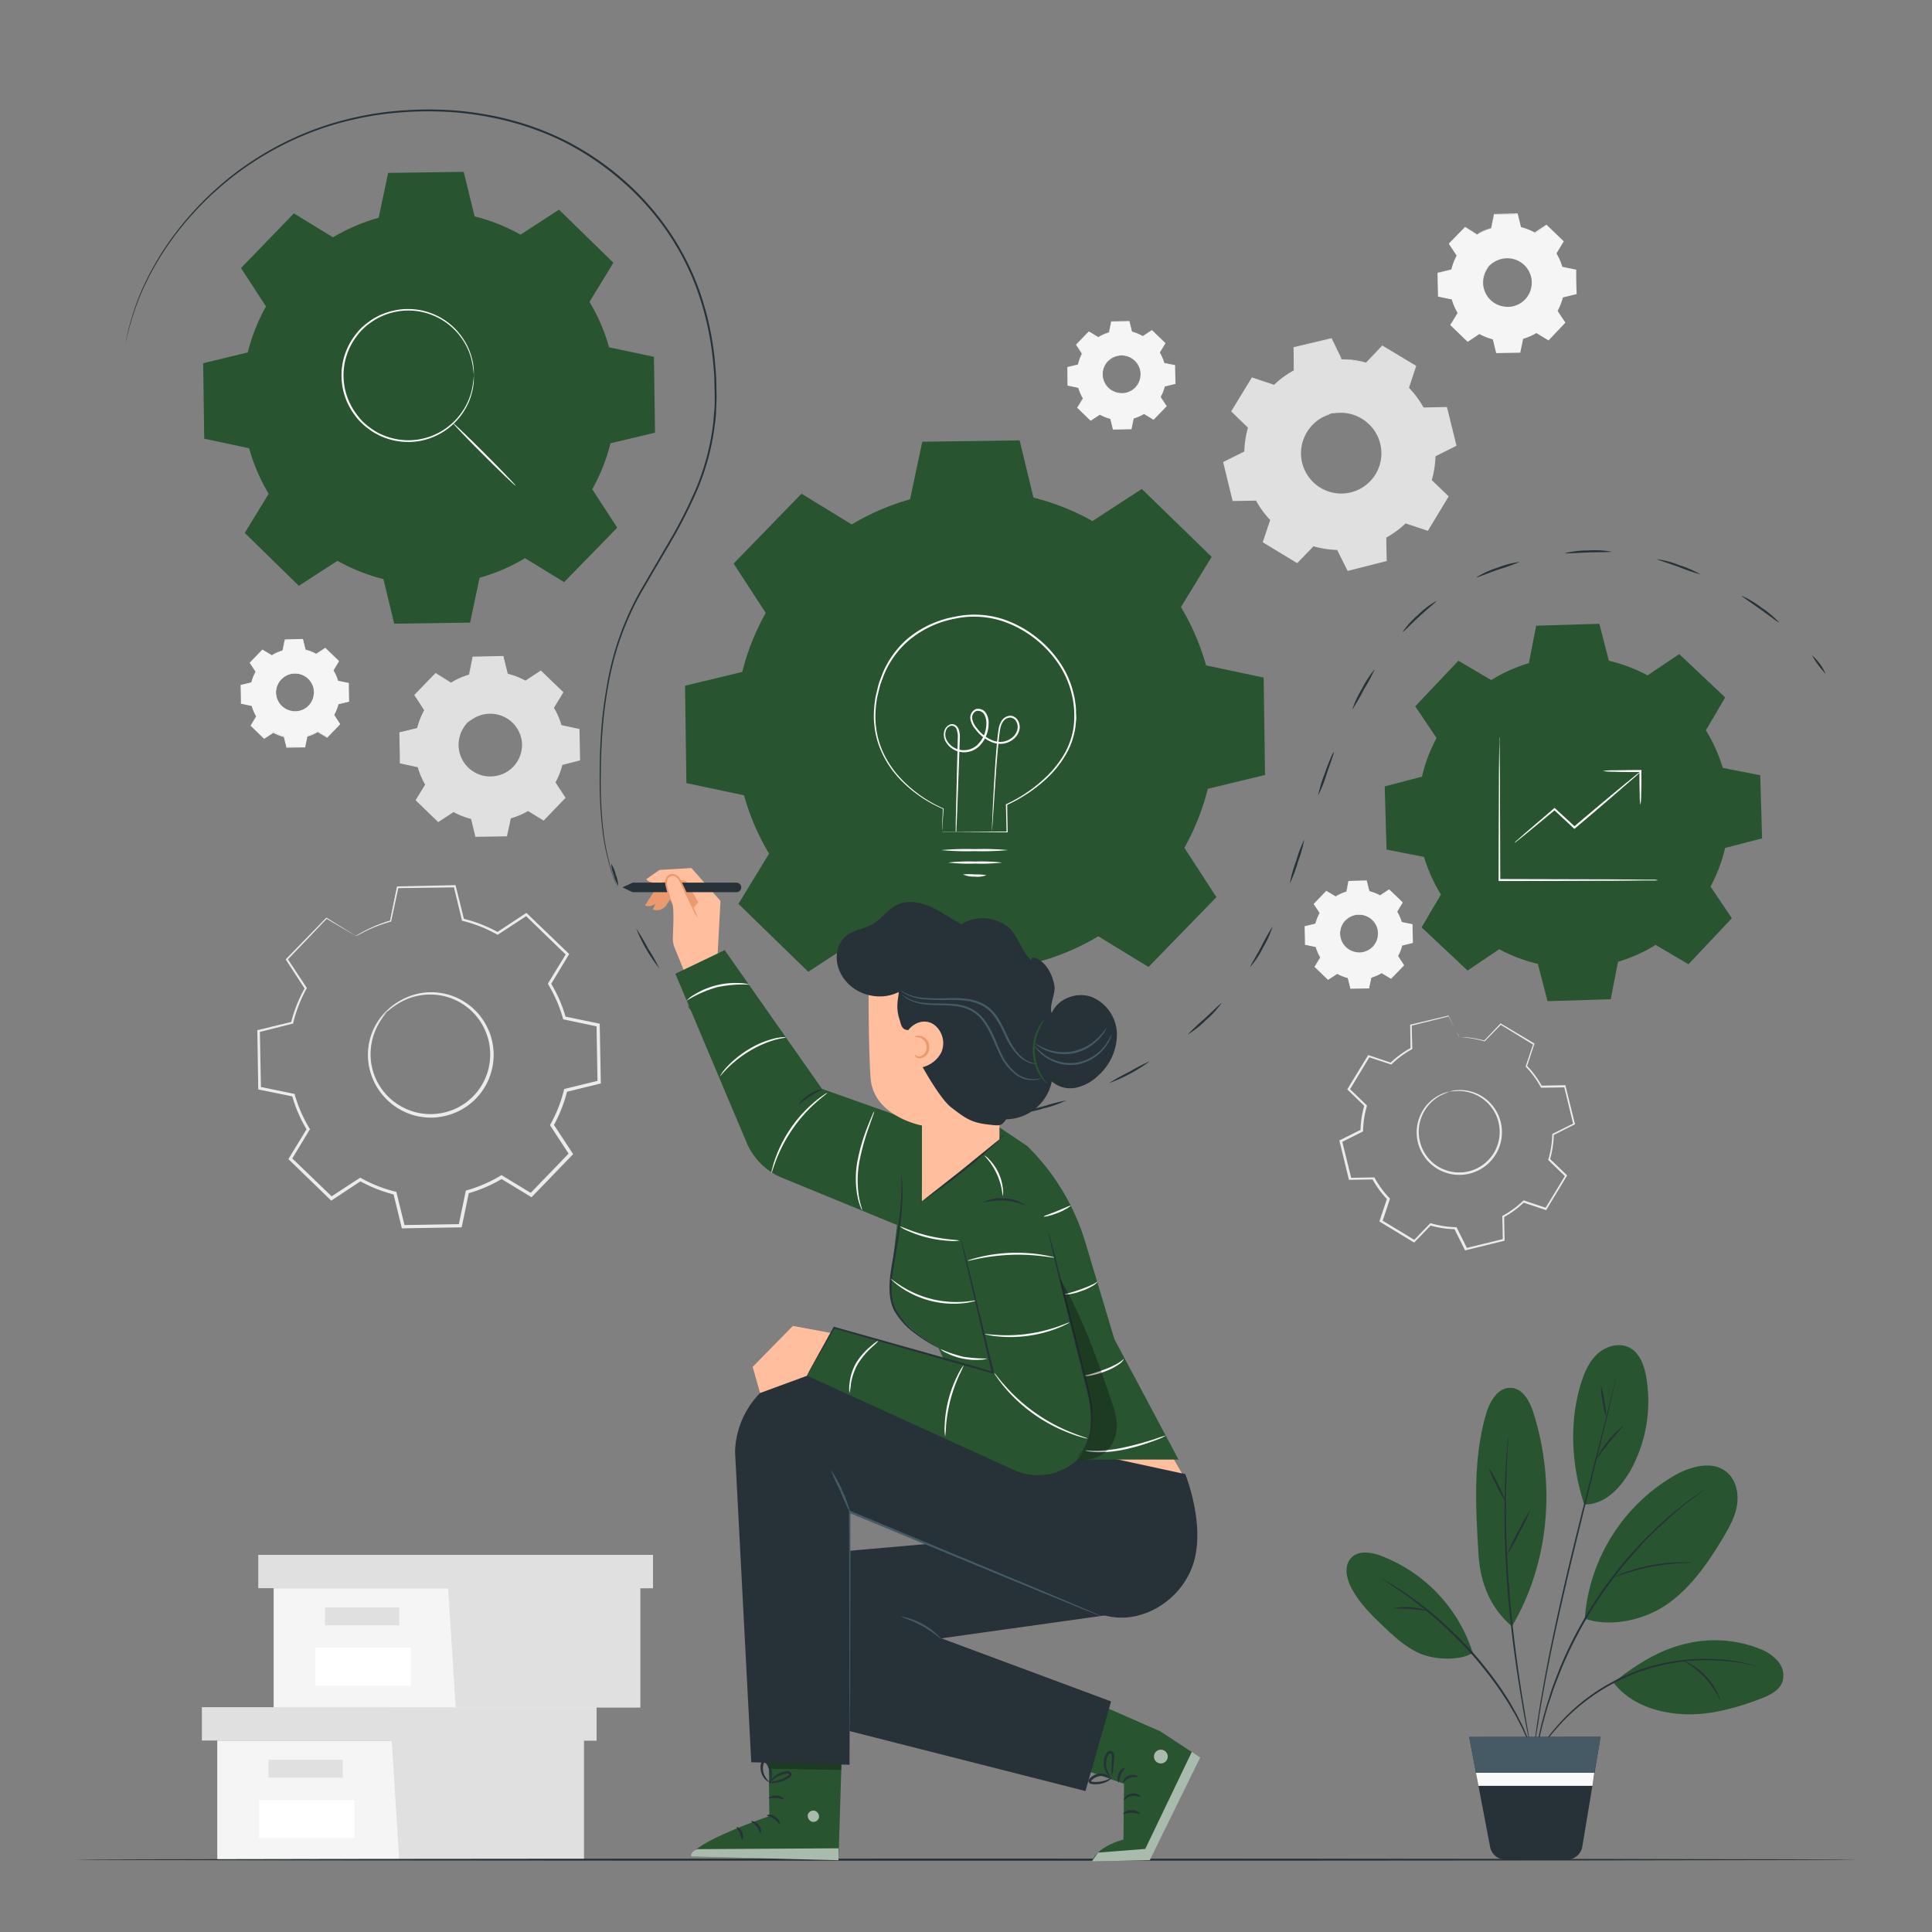 <svg xmlns="http://www.w3.org/2000/svg" viewBox="0 0 500 500"><rect x="0" y="0" width="500" height="500" fill="#808080" stroke="none"/><g id="freepik--background-complete--inject-15"><path d="M116.76,176.66a19,19,0,0,1,4.66-2l1-4.61,7.8-.14,1.12,4.58a18.78,18.78,0,0,1,4.73,1.86l3.94-2.58,5.61,5.42-2.44,4a19.28,19.28,0,0,1,2,4.67l4.61,1,.14,7.8-4.58,1.12a19.08,19.08,0,0,1-1.86,4.73l2.58,3.94L140.65,212l-4-2.44a19.35,19.35,0,0,1-4.66,2l-1,4.62-7.79.13-1.12-4.57a19.41,19.41,0,0,1-4.74-1.87l-3.94,2.59-5.61-5.42,2.45-4a19,19,0,0,1-2-4.66l-4.61-1-.14-7.8L108,188.5a18.92,18.92,0,0,1,1.86-4.73l-2.59-3.94,5.42-5.61,4,2.44Zm4.16,10.39a8.36,8.36,0,1,0,11.83-.21A8.37,8.37,0,0,0,120.92,187.05Z" style="fill:#e0e0e0"></path><path d="M120.92,187.05a6.13,6.13,0,0,1,1.55-1.37,8.35,8.35,0,0,1,5.46-1.29,8.5,8.5,0,0,1,6.71,4.7,8,8,0,0,1,.76,2.35,8.19,8.19,0,0,1,0,2.57,8.55,8.55,0,0,1-7.06,7.32,8.28,8.28,0,0,1-2.58,0,8.11,8.11,0,0,1-2.37-.68,8.52,8.52,0,0,1-3.49-2.88,8.46,8.46,0,0,1-.34-9.16,6.37,6.37,0,0,1,1.31-1.6,18.53,18.53,0,0,0-1.15,1.7,8.33,8.33,0,0,0-.93,5.35,8.2,8.2,0,0,0,4.78,6.19,8.06,8.06,0,0,0,4.69.57A8.1,8.1,0,0,0,135,194a7.39,7.39,0,0,0,0-2.44,7.65,7.65,0,0,0-.71-2.23,8.16,8.16,0,0,0-6.35-4.55,8.35,8.35,0,0,0-5.32,1.11A18.62,18.62,0,0,0,120.92,187.05Z" style="fill:#e0e0e0"></path><path d="M116.76,176.66l-.26-.14-.77-.44-3-1.8h.1l-5.39,5.64,0-.15c.78,1.19,1.66,2.52,2.6,3.93l0,.07,0,.08a18.63,18.63,0,0,0-1.83,4.7l0,.09-.1,0-4.57,1.14.13-.17c.05,2.45.1,5.06.15,7.8l-.15-.19,4.62,1,.12,0,0,.12a19.4,19.4,0,0,0,2,4.61l.07.1-.07.11-2.43,4,0-.26,5.62,5.41-.28,0,3.94-2.59.12-.07.12.07a19,19,0,0,0,4.67,1.83l.14,0,0,.14c.35,1.43.74,3,1.13,4.58l-.24-.18L131,216l-.23.19c.3-1.46.63-3,1-4.62l0-.14.14,0a18.35,18.35,0,0,0,4.6-2h0l.13-.07.12.07,4,2.44-.3,0c1.84-1.89,3.64-3.76,5.42-5.61l0,.3q-1.29-2-2.58-3.94l-.07-.12.06-.13a18.87,18.87,0,0,0,1.85-4.67l0-.13.14,0,4.58-1.12-.18.23c0-2.66-.09-5.26-.13-7.8l.18.21-4.62-1-.12,0,0-.12a18.94,18.94,0,0,0-2-4.62l-.06-.11.06-.1q1.26-2.07,2.45-4l0,.25-5.6-5.43.23,0-4,2.58-.09.05-.09-.05a19.09,19.09,0,0,0-4.68-1.86l-.1,0,0-.09c-.4-1.67-.76-3.17-1.11-4.58l.14.1-7.79.11.1-.09c-.4,1.84-.72,3.35-1,4.61v0h0a19.72,19.72,0,0,0-3.56,1.37l-.84.44-.28.14.26-.18c.18-.11.45-.27.82-.47a18.73,18.73,0,0,1,3.56-1.45l-.05.06c.25-1.26.56-2.78.93-4.62v-.09h.09l7.8-.17h.11l0,.11c.35,1.41.72,2.91,1.14,4.57l-.12-.11a19.49,19.49,0,0,1,4.78,1.86h-.18l3.93-2.59.13-.08.1.1,5.62,5.4.12.11-.08.14q-1.2,2-2.44,4v-.21a19.15,19.15,0,0,1,2.05,4.71l-.16-.15,4.62,1,.17,0v.17q.08,3.81.15,7.8v.18l-.18.05L145.4,198l.17-.17a19.79,19.79,0,0,1-1.88,4.79v-.24l2.58,3.94.11.16-.14.13-5.41,5.62-.13.13-.17-.1-4-2.44h.25a19.1,19.1,0,0,1-4.72,2l.17-.18c-.33,1.59-.66,3.16-1,4.62l0,.18H131l-7.8.13H123l0-.18c-.39-1.58-.77-3.14-1.12-4.58l.17.17a19.22,19.22,0,0,1-4.79-1.89h.24l-3.94,2.57-.15.1-.13-.12-5.6-5.42-.13-.12.09-.15,2.45-4v.21a19.27,19.27,0,0,1-2-4.72l.15.14-4.61-1-.15,0v-.15c0-2.73-.09-5.34-.12-7.79v-.14l.13,0,4.58-1.11-.12.11a19.55,19.55,0,0,1,1.89-4.76v.15c-.92-1.43-1.79-2.76-2.57-3.95l0-.09.07-.07,5.45-5.58,0,0,0,0,3,1.85c.32.21.57.37.76.48Z" style="fill:#e0e0e0"></path><path d="M345.67,232a11.29,11.29,0,0,1,2.79-1.21L349,228l4.67-.09.67,2.74a11.84,11.84,0,0,1,2.83,1.12l2.36-1.55,3.36,3.24-1.47,2.42a11.32,11.32,0,0,1,1.22,2.79l2.76.57.08,4.67-2.74.67a11.41,11.41,0,0,1-1.11,2.83l1.54,2.36L360,253.17l-2.41-1.46a11.29,11.29,0,0,1-2.79,1.21l-.58,2.76-4.66.09-.68-2.74a12,12,0,0,1-2.83-1.12l-2.36,1.55-3.36-3.25,1.47-2.41a11.32,11.32,0,0,1-1.22-2.79l-2.76-.57-.08-4.67,2.74-.67a11.41,11.41,0,0,1,1.11-2.83L340,233.91l3.24-3.36,2.41,1.46Zm2.49,6.22a5,5,0,1,0,7.08-.13A5,5,0,0,0,348.16,238.23Z" style="fill:#f5f5f5"></path><path d="M348.16,238.23a3.75,3.75,0,0,1,.93-.82,5.06,5.06,0,0,1,5.49,0,5.14,5.14,0,0,1,1.8,2,4.75,4.75,0,0,1,.45,1.41,5,5,0,0,1,0,1.54,5.13,5.13,0,0,1-4.23,4.38,4.69,4.69,0,0,1-1.54,0,4.83,4.83,0,0,1-1.42-.4,5.2,5.2,0,0,1-2.09-1.73,5,5,0,0,1-.86-2.19,4.92,4.92,0,0,1,.66-3.29,3.61,3.61,0,0,1,.78-1s-.3.33-.69,1a5.08,5.08,0,0,0-.55,3.21,4.9,4.9,0,0,0,2.86,3.7,4.29,4.29,0,0,0,1.35.38,4.48,4.48,0,0,0,1.46,0,4.85,4.85,0,0,0,4-4.14,4.76,4.76,0,0,0,0-1.46,4.59,4.59,0,0,0-.42-1.33,4.87,4.87,0,0,0-1.69-1.94,4.95,4.95,0,0,0-5.3-.12C348.48,237.92,348.18,238.26,348.16,238.23Z" style="fill:#f5f5f5"></path><path d="M345.67,232s-.05,0-.15-.08l-.47-.27-1.81-1.07h.05L340.07,234v-.09l1.55,2.35,0,0,0,.05a11.2,11.2,0,0,0-1.1,2.81v.06h-.06l-2.74.68.08-.1c0,1.47.06,3,.09,4.67l-.09-.11,2.77.57h.07l0,.07a11.39,11.39,0,0,0,1.2,2.76l0,.06,0,.07-1.46,2.41,0-.16,3.37,3.24h-.17c.73-.49,1.54-1,2.36-1.55l.07-.05.07,0a11.27,11.27,0,0,0,2.8,1.1l.08,0,0,.08.67,2.74-.14-.1,4.67-.09-.14.11c.18-.87.38-1.81.58-2.76l0-.08.08,0a11.4,11.4,0,0,0,2.75-1.19h0l.08-.05.07.05,2.42,1.46-.18,0c1.09-1.13,2.18-2.25,3.24-3.36l0,.18-1.54-2.36-.05-.07,0-.08a11.13,11.13,0,0,0,1.11-2.79l0-.08.08,0,2.74-.67-.11.13c0-1.59-.05-3.15-.07-4.67l.1.13-2.76-.58h-.08l0-.08a11.18,11.18,0,0,0-1.19-2.76l0-.06,0-.07,1.46-2.41,0,.15-3.35-3.25h.14l-2.36,1.54-.06,0,0,0a11.09,11.09,0,0,0-2.81-1.11l-.05,0v-.05c-.24-1-.46-1.9-.67-2.75l.09.07-4.67.06.06,0c-.24,1.1-.43,2-.59,2.76v0h0a12.41,12.41,0,0,0-2.14.82l-.5.27c-.11.06-.17.09-.17.08l.16-.1c.1-.07.27-.17.49-.29a11.56,11.56,0,0,1,2.13-.87l0,0c.15-.76.33-1.66.56-2.77V228H349l4.66-.1h.07l0,.06c.21.85.43,1.75.68,2.74l-.07-.07a11.6,11.6,0,0,1,2.86,1.12h-.11l2.36-1.55.07,0,.06.06,3.37,3.24.07.06-.05.09L361.57,236v-.13a11.7,11.7,0,0,1,1.23,2.82l-.1-.09,2.77.57.1,0v.11c0,1.52.06,3.07.09,4.67v.11l-.11,0-2.74.68.11-.11a11.74,11.74,0,0,1-1.13,2.87v-.14c.52.77,1,1.56,1.55,2.35l.06.1-.07.08-3.25,3.36-.08.08-.09-.06-2.42-1.46h.15a11.62,11.62,0,0,1-2.82,1.23l.1-.11c-.2,1-.4,1.89-.58,2.76l0,.11h-.11l-4.67.08h-.11l0-.11-.67-2.74.1.1A11.77,11.77,0,0,1,346,252h.14l-2.36,1.54-.09.06-.08-.08-3.35-3.24-.08-.07.06-.09,1.46-2.41v.13a11.37,11.37,0,0,1-1.22-2.83l.09.09-2.76-.58-.09,0v-.09c0-1.64-.05-3.2-.07-4.67v-.08l.08,0,2.74-.66-.07.07a11.23,11.23,0,0,1,1.13-2.85v.08L340,234l0,0,0,0c1.32-1.36,2.42-2.49,3.26-3.34l0,0,0,0,1.78,1.11c.2.12.35.21.46.29Z" style="fill:#f5f5f5"></path><path d="M382.32,60.65a14.59,14.59,0,0,1,3.59-1.56l.74-3.56,6-.11.87,3.53a14.54,14.54,0,0,1,3.64,1.44l3-2,4.32,4.17-1.88,3.1a14.49,14.49,0,0,1,1.56,3.6l3.56.74.1,6-3.52.86a14.61,14.61,0,0,1-1.44,3.65l2,3-4.17,4.32L397.62,86A15,15,0,0,1,394,87.57l-.74,3.55-6,.11-.86-3.53a15,15,0,0,1-3.65-1.43l-3,2-4.32-4.18,1.88-3.1a14.59,14.59,0,0,1-1.56-3.59l-3.56-.75-.1-6,3.53-.87A14.36,14.36,0,0,1,377,66.13l-2-3,4.17-4.33,3.11,1.89Zm3.2,8a6.45,6.45,0,1,0,9.12-.16A6.46,6.46,0,0,0,385.52,68.65Z" style="fill:#f5f5f5"></path><path d="M385.52,68.65a5,5,0,0,1,1.2-1.05,6.44,6.44,0,0,1,4.21-1,6.56,6.56,0,0,1,5.17,3.62,6.51,6.51,0,0,1,.59,1.81,6.31,6.31,0,0,1,0,2,6.58,6.58,0,0,1-5.44,5.64,6.28,6.28,0,0,1-2,0,6.14,6.14,0,0,1-1.83-.52A6.59,6.59,0,0,1,384.78,77a6.54,6.54,0,0,1-.27-7.06,5.09,5.09,0,0,1,1-1.24s-.39.43-.88,1.31a6.45,6.45,0,0,0-.72,4.13A6.37,6.37,0,0,0,385,76.77a6.44,6.44,0,0,0,2.57,2.09,6.31,6.31,0,0,0,1.74.48,5.66,5.66,0,0,0,1.88,0A6.23,6.23,0,0,0,396.36,74a6.19,6.19,0,0,0-.57-3.6,6.33,6.33,0,0,0-4.89-3.51,6.42,6.42,0,0,0-4.1.86C385.93,68.25,385.55,68.69,385.52,68.65Z" style="fill:#f5f5f5"></path><path d="M382.32,60.65l-.2-.11-.6-.34-2.34-1.39h.08l-4.15,4.34V63c.61.91,1.28,1.93,2,3l0,.05,0,.06a14.85,14.85,0,0,0-1.42,3.62v.07l-.07,0-3.53.87.1-.13q.06,2.85.12,6l-.12-.14,3.56.74h.09l0,.09a14.48,14.48,0,0,0,1.55,3.56l.05.08-.05.08-1.88,3.11,0-.21,4.33,4.17-.21,0,3-2,.09-.06.1,0a14.61,14.61,0,0,0,3.6,1.42l.1,0,0,.11.87,3.53-.18-.14,6-.11-.18.15c.23-1.13.49-2.34.74-3.56l0-.11.11,0a14.25,14.25,0,0,0,3.54-1.54h0l.09-.06.1.06,3.1,1.88-.22,0,4.17-4.32,0,.23-2-3-.06-.09.05-.1a14.21,14.21,0,0,0,1.42-3.6l0-.11.1,0,3.53-.86-.13.17q-.06-3.08-.1-6l.13.16-3.55-.74-.1,0,0-.1a14.29,14.29,0,0,0-1.54-3.55l-.05-.09.05-.08,1.89-3.1,0,.19-4.32-4.18h.18l-3,2-.07,0-.07,0a14.73,14.73,0,0,0-3.61-1.43l-.07,0,0-.07c-.31-1.28-.59-2.44-.85-3.53l.1.08-6,.08.08-.06c-.3,1.41-.55,2.58-.76,3.55v0h0a15.41,15.41,0,0,0-2.75,1.06l-.65.34-.21.11.2-.14.63-.36A13.73,13.73,0,0,1,385.9,59l0,0c.2-1,.44-2.14.72-3.56v-.06h.07l6-.14h.09l0,.09c.27,1.09.56,2.24.87,3.52l-.08-.09a15.39,15.39,0,0,1,3.68,1.44h-.14l3-2,.1-.07.08.08,4.33,4.17.09.08-.07.11c-.6,1-1.23,2-1.87,3.11v-.17a15,15,0,0,1,1.58,3.63l-.12-.11,3.55.73.14,0V70q0,2.92.11,6v.14l-.13,0-3.53.87.13-.13a15.06,15.06,0,0,1-1.45,3.69v-.19c.66,1,1.32,2,2,3l.08.13-.11.1L400.86,88l-.1.1-.13-.07-3.1-1.89h.19a15.63,15.63,0,0,1-3.64,1.58l.13-.14c-.25,1.22-.51,2.43-.74,3.55l0,.15h-.15l-6,.1h-.14l0-.14c-.29-1.21-.59-2.42-.86-3.53l.13.14a15.11,15.11,0,0,1-3.69-1.46h.19l-3,2-.12.08-.1-.1-4.32-4.18-.09-.09.07-.11,1.89-3.1v.16a15.58,15.58,0,0,1-1.57-3.63l.12.1-3.56-.74-.11,0v-.11c0-2.11-.07-4.12-.09-6v-.11l.11,0,3.53-.86-.09.09a14.88,14.88,0,0,1,1.46-3.67v.11l-2-3,0-.06L375,63l4.2-4.3,0,0,0,0,2.29,1.43.59.37Z" style="fill:#f5f5f5"></path><path d="M284.22,87.28a11.52,11.52,0,0,1,2.8-1.21l.57-2.76,4.67-.09.67,2.74a11.84,11.84,0,0,1,2.83,1.12l2.36-1.55,3.36,3.24L300,91.19A11.68,11.68,0,0,1,301.23,94l2.76.57.08,4.67-2.74.67a11.41,11.41,0,0,1-1.11,2.83l1.55,2.36-3.25,3.36L296.11,107a11.29,11.29,0,0,1-2.79,1.21l-.57,2.76-4.67.09-.67-2.74a12.08,12.08,0,0,1-2.84-1.12l-2.35,1.55-3.36-3.24,1.46-2.42a11.29,11.29,0,0,1-1.21-2.79l-2.77-.57L276.26,95l2.74-.67a11.06,11.06,0,0,1,1.12-2.83l-1.55-2.36,3.24-3.36,2.41,1.46Zm2.49,6.22a5,5,0,1,0,7.08-.13A5,5,0,0,0,286.71,93.5Z" style="fill:#f5f5f5"></path><path d="M286.71,93.5a3.7,3.7,0,0,1,.94-.82,5,5,0,0,1,5.48,0,5.14,5.14,0,0,1,1.8,2,4.75,4.75,0,0,1,.45,1.41,4.67,4.67,0,0,1,0,1.54,5.1,5.1,0,0,1-1.39,2.88,5.16,5.16,0,0,1-2.84,1.5,4.69,4.69,0,0,1-1.54,0,4.83,4.83,0,0,1-1.42-.4,5.17,5.17,0,0,1-2.08-1.73,5.07,5.07,0,0,1-.87-2.19,5,5,0,0,1,.66-3.29,3.61,3.61,0,0,1,.78-1s-.3.33-.69,1a5,5,0,0,0-.55,3.2,5,5,0,0,0,.86,2.08,4.75,4.75,0,0,0,2,1.62,4.37,4.37,0,0,0,1.35.38,4.48,4.48,0,0,0,1.46,0,4.82,4.82,0,0,0,4-4.14,4.21,4.21,0,0,0,0-1.46,4.31,4.31,0,0,0-.42-1.33,4.92,4.92,0,0,0-3.8-2.73,5,5,0,0,0-3.19.67C287,93.19,286.74,93.53,286.71,93.5Z" style="fill:#f5f5f5"></path><path d="M284.22,87.28s-.05,0-.15-.08l-.46-.27-1.82-1.07h.06l-3.23,3.38v-.09l1.56,2.35,0,0,0,0a11.59,11.59,0,0,0-1.1,2.81v.06H279l-2.74.68.07-.1c0,1.47.06,3,.1,4.67l-.09-.11,2.76.57h.07l0,.07a11.44,11.44,0,0,0,1.21,2.76l0,.06,0,.07c-.46.75-1,1.57-1.46,2.41l0-.16,3.36,3.24h-.17l2.36-1.55.07,0,.07,0a11.43,11.43,0,0,0,2.8,1.1l.08,0,0,.08.67,2.74-.13-.1,4.66-.09-.13.11c.18-.87.37-1.81.57-2.76l0-.08.08,0a11.4,11.4,0,0,0,2.75-1.19h0l.07,0,.08,0,2.41,1.46-.18,0q1.65-1.7,3.24-3.36v.18l-1.55-2.36-.05-.07.05-.07a11.73,11.73,0,0,0,1.1-2.8l0-.08.08,0,2.74-.67-.1.13c0-1.59-.05-3.15-.08-4.66l.1.12-2.76-.58h-.07l0-.08a11.2,11.2,0,0,0-1.2-2.76l0-.06,0-.07,1.47-2.41,0,.15L298,85.61h.14l-2.36,1.54-.05,0-.06,0a11.18,11.18,0,0,0-2.8-1.11l-.06,0V86c-.24-1-.46-1.9-.66-2.75l.08.07-4.67.06.06-.05c-.23,1.1-.43,2-.59,2.76v0h0a12.76,12.76,0,0,0-2.14.82l-.5.27c-.11.06-.17.09-.17.08l.16-.1c.11-.07.27-.17.49-.29A11.56,11.56,0,0,1,287,86l0,0c.15-.76.33-1.66.56-2.77v-.05h0l4.67-.1h.06l0,.06c.21.85.43,1.75.68,2.74l-.07-.07A11.6,11.6,0,0,1,295.81,87h-.1l2.35-1.55.07,0,.07.06,3.36,3.24.07.06-.05.09-1.46,2.41v-.13a11.7,11.7,0,0,1,1.23,2.82l-.09-.09,2.76.57.1,0v.11c0,1.52.06,3.07.09,4.67v.11l-.1,0-2.74.68.1-.1a11.44,11.44,0,0,1-1.13,2.86v-.14l1.54,2.35.07.1-.08.08-3.24,3.36-.08.08-.1-.06L296,107.1h.14a11.62,11.62,0,0,1-2.82,1.23l.1-.11c-.2,1-.39,1.89-.57,2.76l0,.11h-.11l-4.67.08H288l0-.11-.67-2.74.1.1a11.53,11.53,0,0,1-2.86-1.13h.14l-2.36,1.54-.09.06-.08-.08-3.35-3.24-.08-.07.06-.09,1.46-2.41v.13a11.76,11.76,0,0,1-1.22-2.83l.09.09-2.76-.58-.09,0v-.09c0-1.64-.05-3.2-.07-4.67V95l.08,0,2.74-.66-.07.07A11.23,11.23,0,0,1,280,91.5v.08c-.56-.85-1.07-1.65-1.54-2.36l0,0,0,0c1.33-1.36,2.42-2.49,3.26-3.34l0,0,0,0,1.77,1.11c.2.12.35.21.46.29Z" style="fill:#f5f5f5"></path><path d="M70.34,169.6a11.29,11.29,0,0,1,2.79-1.21l.57-2.76,4.67-.08.67,2.74a11.41,11.41,0,0,1,2.83,1.11l2.36-1.55,3.36,3.25-1.46,2.41a11.29,11.29,0,0,1,1.21,2.79l2.76.57.08,4.67-2.74.67A11.41,11.41,0,0,1,86.33,185l1.55,2.36-3.25,3.36-2.41-1.46a11.29,11.29,0,0,1-2.79,1.21l-.57,2.77-4.67.08-.67-2.74a11.44,11.44,0,0,1-2.83-1.12l-2.36,1.55L65,187.81l1.46-2.42a11.29,11.29,0,0,1-1.21-2.79L62.45,182l-.08-4.67,2.74-.67a11.44,11.44,0,0,1,1.12-2.83l-1.55-2.36,3.24-3.36,2.42,1.46Zm2.48,6.22a5,5,0,1,0,7.08-.12A5,5,0,0,0,72.82,175.82Z" style="fill:#f5f5f5"></path><path d="M72.82,175.82a4,4,0,0,1,.94-.82,5,5,0,0,1,5.48,0,5.14,5.14,0,0,1,1.8,2,4.75,4.75,0,0,1,.45,1.41,4.67,4.67,0,0,1,0,1.54,5.13,5.13,0,0,1-1.39,2.89,5.22,5.22,0,0,1-2.83,1.49,4.75,4.75,0,0,1-1.55,0,4.83,4.83,0,0,1-1.42-.4,5.13,5.13,0,0,1-3-3.92,5,5,0,0,1,.66-3.29,3.61,3.61,0,0,1,.78-1s-.3.33-.68,1a4.92,4.92,0,0,0,2.3,6.91,4.65,4.65,0,0,0,1.35.37,4.48,4.48,0,0,0,1.46,0,4.82,4.82,0,0,0,4-4.14,4.21,4.21,0,0,0,0-1.46,4.31,4.31,0,0,0-.42-1.33,4.92,4.92,0,0,0-3.8-2.73,5,5,0,0,0-3.18.67C73.14,175.51,72.85,175.85,72.82,175.82Z" style="fill:#f5f5f5"></path><path d="M70.34,169.6s-.06,0-.16-.08l-.46-.27-1.82-1.07H68l-3.23,3.38v-.09l1.56,2.35,0,0,0,.05a11.18,11.18,0,0,0-1.09,2.81l0,.06h0l-2.74.68.08-.1c0,1.47.06,3,.09,4.67l-.09-.11,2.76.57h.07l0,.07a11.44,11.44,0,0,0,1.21,2.76l0,.06,0,.07-1.46,2.41,0-.16L68.42,191h-.17l2.36-1.55.07,0,.07,0a11.59,11.59,0,0,0,2.8,1.1l.08,0,0,.08c.21.86.44,1.8.68,2.74l-.14-.1,4.66-.09-.13.12c.18-.88.37-1.82.57-2.77l0-.08.08,0a11.63,11.63,0,0,0,2.76-1.19h0l.07-.05.08.05,2.41,1.46-.18,0,3.24-3.35v.17l-1.55-2.36,0-.07,0-.07a11.73,11.73,0,0,0,1.1-2.8l0-.08.08,0,2.74-.67-.1.13c0-1.59,0-3.15-.08-4.66l.11.12-2.77-.58h-.07l0-.08a11.2,11.2,0,0,0-1.2-2.76l0-.06,0-.07L87.49,171l0,.15q-1.77-1.71-3.35-3.25l.13,0-2.36,1.54-.05,0-.06,0a11.18,11.18,0,0,0-2.8-1.11l-.06,0v-.05l-.66-2.74.08.06-4.67.06.06-.05c-.23,1.1-.43,2-.59,2.76v0h0a11.34,11.34,0,0,0-2.13.83l-.51.26c-.11.06-.16.09-.16.08l.15-.1c.11-.07.27-.17.49-.29a11.68,11.68,0,0,1,2.13-.86l0,0c.15-.75.34-1.66.56-2.77v-.05h0l4.67-.1h.06l0,.07c.21.84.43,1.74.68,2.73l-.07-.07a11.6,11.6,0,0,1,2.86,1.12h-.1l2.35-1.55.07,0,.07.06L87.67,171l.07.07,0,.08-1.46,2.41v-.13a11,11,0,0,1,1.23,2.82l-.09-.09,2.76.57.1,0v.1c0,1.52.05,3.08.08,4.67v.11l-.1,0-2.74.68.1-.1a11.44,11.44,0,0,1-1.13,2.86V185L88,187.33l.06.09-.08.08-3.24,3.36-.08.08-.1-.06-2.41-1.46h.14a11.62,11.62,0,0,1-2.82,1.23l.1-.11c-.2,1-.39,1.89-.57,2.76l0,.12h-.11l-4.67.08h-.11l0-.11-.67-2.74.1.1a11.53,11.53,0,0,1-2.86-1.13h.14l-2.36,1.54-.09.06-.08-.08-3.35-3.24-.07-.07,0-.09,1.46-2.41v.13a11.86,11.86,0,0,1-1.22-2.82l.09.08-2.76-.58-.09,0V182c0-1.64-.05-3.2-.07-4.67v-.08l.08,0,2.74-.66-.07.07a11.77,11.77,0,0,1,1.13-2.85v.08l-1.54-2.36,0,0,0,0,3.26-3.34,0,0,0,0,1.77,1.11.46.29Z" style="fill:#f5f5f5"></path><path d="M104.35,317.52v0l-2.12-8.66a36.36,36.36,0,0,1-9-3.53l-7.48,4.91,0,0L75.12,299.91h0l4.62-7.63a36.38,36.38,0,0,1-3.83-8.82l-8.76-1.83v0l-.26-14.81h0l8.67-2.13a36.49,36.49,0,0,1,3.52-9l-4.9-7.48h0l10.29-10.66h0l7.63,4.63a36.21,36.21,0,0,1,8.82-3.83l1.82-8.76h0l14.81-.26v0l2.12,8.67a35.94,35.94,0,0,1,9,3.52l7.48-4.91,0,0L146.86,247h0l-4.62,7.63a36.12,36.12,0,0,1,3.83,8.83l8.76,1.82v0l.26,14.81h0l-8.67,2.13a36.33,36.33,0,0,1-3.52,9l4.9,7.48h0l-10.29,10.66h0l-7.63-4.63a36.63,36.63,0,0,1-8.82,3.84l-1.82,8.75h0ZM93.27,305.26h0a36,36,0,0,0,9,3.53h0v0l2.13,8.66,14.75-.25,1.82-8.75h0a36,36,0,0,0,8.84-3.84h0l7.62,4.62,10.25-10.61-4.9-7.47h0a36.5,36.5,0,0,0,3.53-9h0L155,280l-.26-14.75L146,263.47v0a36.77,36.77,0,0,0-3.84-8.84h0L146.8,247l-10.61-10.25-7.47,4.9h0a36,36,0,0,0-9-3.53h0v0l-2.13-8.66-14.75.26L101,238.41h0a36,36,0,0,0-8.84,3.84h0l-7.63-4.62L74.27,248.24l4.9,7.47h0a36.24,36.24,0,0,0-3.52,9h0L67,266.83l.26,14.75L76,283.4v0a36.94,36.94,0,0,0,3.84,8.84h0l-4.62,7.63,10.61,10.24Zm18.18-16.41A15.9,15.9,0,0,1,100,261.91l0,0,0,0a15.83,15.83,0,0,1,11.16-4.85h.29a15.89,15.89,0,0,1,.27,31.78Zm0-31.73a15.84,15.84,0,1,0,0,31.67h.29a15.84,15.84,0,0,0-.28-31.67Z" style="fill:#e0e0e0"></path><path d="M100,261.93a11.92,11.92,0,0,1,3-2.59,15.77,15.77,0,0,1,10.35-2.45,16.1,16.1,0,0,1,12.72,8.91,15.39,15.39,0,0,1,1.45,4.45,15.69,15.69,0,0,1,.09,4.89A16.19,16.19,0,0,1,114.21,289a15.11,15.11,0,0,1-4.88.09,15.43,15.43,0,0,1-4.51-1.29,16.32,16.32,0,0,1-6.6-5.46,16.09,16.09,0,0,1-2.75-7A15.84,15.84,0,0,1,97.55,265a12,12,0,0,1,2.49-3c.09.07-1,1-2.18,3.22a15.83,15.83,0,0,0-1.75,10.16A15.47,15.47,0,0,0,105.17,287a14.39,14.39,0,0,0,4.27,1.2,15,15,0,0,0,4.62-.1A15.36,15.36,0,0,0,126.72,275a15.47,15.47,0,0,0-1.4-8.85,15.49,15.49,0,0,0-12-8.64,15.84,15.84,0,0,0-10.09,2.11C101.05,260.94,100.12,262,100,261.93Z" style="fill:#ebebeb"></path><path d="M92.16,242.23a4.83,4.83,0,0,1-.5-.26l-1.46-.85-5.76-3.4.18,0L74.41,248.4l0-.29,4.92,7.45.09.14-.08.14a36.26,36.26,0,0,0-3.47,8.92l0,.17-.18,0L67,267.13l.25-.32c.09,4.65.19,9.6.29,14.79l-.28-.35L76,283.06l.22,0,.06.22a35.78,35.78,0,0,0,3.82,8.75l.12.2-.12.2-4.62,7.65-.07-.5,10.66,10.26-.53-.05L93,304.92l.22-.14.23.13a36.36,36.36,0,0,0,8.86,3.48l.26.06.07.26c.66,2.72,1.39,5.69,2.13,8.68l-.44-.34,14.79-.26-.44.36c.58-2.77,1.2-5.75,1.82-8.76l.06-.27.26-.07a35.84,35.84,0,0,0,8.73-3.79h0l.24-.14.23.14,7.64,4.64-.56.07,10.27-10.64,0,.56-4.89-7.48-.15-.22.13-.24a35.53,35.53,0,0,0,3.49-8.86l.07-.26.26-.06,8.68-2.12-.33.43c-.08-5.05-.17-10-.24-14.79l.33.4L146,263.85l-.24-.05-.07-.24a35.92,35.92,0,0,0-3.79-8.75l-.12-.21.12-.2q2.38-3.93,4.65-7.63l.06.46L136,236.94l.43,0-7.49,4.88-.16.11-.17-.1a35.9,35.9,0,0,0-8.89-3.52l-.18,0,0-.17c-.76-3.16-1.45-6-2.1-8.69l.27.2-14.79.2.19-.17c-.75,3.49-1.36,6.36-1.87,8.74l0,.09-.09,0a36.93,36.93,0,0,0-6.76,2.6l-1.59.83a3.61,3.61,0,0,1-.53.27,5.08,5.08,0,0,1,.49-.34c.34-.2.85-.52,1.56-.9a35.46,35.46,0,0,1,6.75-2.75l-.1.12c.48-2.4,1.06-5.27,1.76-8.77l0-.16h.16l14.79-.33h.21l.05.21c.67,2.68,1.38,5.52,2.16,8.67l-.22-.21a36.24,36.24,0,0,1,9.06,3.53h-.33L136,236.4l.23-.16.2.2,10.66,10.25.22.21-.16.26-4.62,7.65v-.41a36.06,36.06,0,0,1,3.9,8.94l-.31-.29,8.76,1.81.33.07v.33q.14,7.22.28,14.79v.35l-.33.08-8.68,2.13.32-.32a36.72,36.72,0,0,1-3.57,9.09l0-.46,4.9,7.47.2.3-.25.26-10.27,10.64-.25.26-.31-.19L129.59,305h.46a36.85,36.85,0,0,1-9,3.88l.32-.34c-.62,3-1.24,6-1.82,8.75l-.07.35h-.37l-14.78.25H104l-.09-.35c-.73-3-1.45-6-2.12-8.68l.32.32a36.59,36.59,0,0,1-9.07-3.58h.44L86,310.54l-.28.18-.24-.23L74.87,300.2l-.23-.22.16-.28,4.65-7.63v.4a36.58,36.58,0,0,1-3.87-8.94l.28.26L67.11,282l-.28-.06v-.28c-.08-5.19-.16-10.13-.23-14.79v-.26l.25-.06,8.69-2.11-.22.22a36.31,36.31,0,0,1,3.59-9v.28c-1.76-2.7-3.4-5.23-4.87-7.5l-.1-.15.13-.13,10.33-10.59.08-.08.1.06,5.63,3.5,1.45.92A5.08,5.08,0,0,1,92.16,242.23Z" style="fill:#ebebeb"></path><path d="M347.16,93a24.09,24.09,0,0,1,6.41,1l4.18-4.33,8.51,5.16-1.91,5.7a24.32,24.32,0,0,1,3.84,5.23l6-.11,2.37,9.67L371.19,118a24.17,24.17,0,0,1-1,6.42l4.33,4.17-5.16,8.51-5.7-1.9a24.62,24.62,0,0,1-5.23,3.83l.1,6-9.66,2.37L346.19,142a24.56,24.56,0,0,1-6.41-1l-4.17,4.32-8.51-5.16,1.9-5.7a24.28,24.28,0,0,1-3.83-5.23l-6,.11-2.36-9.67,5.37-2.68a24.93,24.93,0,0,1,1-6.41l-4.33-4.18L324,97.93l5.71,1.91A24.08,24.08,0,0,1,334.92,96l-.11-6,9.66-2.37L347.16,93Zm-2.58,14a10.67,10.67,0,1,0,12.9,7.82A10.67,10.67,0,0,0,344.58,107Z" style="fill:#e0e0e0"></path><path d="M344.58,107a8,8,0,0,1,2.61-.42,10.69,10.69,0,0,1,6.77,2.32,10.82,10.82,0,0,1,3.1,4,10.94,10.94,0,0,1,.94,5.69,10.16,10.16,0,0,1-.78,3,10.05,10.05,0,0,1-1.7,2.81,10.87,10.87,0,0,1-12.6,3.09,11,11,0,0,1-4.91-4,10.84,10.84,0,0,1-.87-10.42,10.61,10.61,0,0,1,4.93-5.18,7.88,7.88,0,0,1,2.51-.84,26.17,26.17,0,0,0-2.4,1,10.64,10.64,0,0,0-4.64,5.15,10.42,10.42,0,0,0,.94,9.92,10,10,0,0,0,2,2.22,10.24,10.24,0,0,0,2.67,1.6,10.36,10.36,0,0,0,11.91-2.92,9.74,9.74,0,0,0,1.62-2.65,10.05,10.05,0,0,0,.76-2.89,10.59,10.59,0,0,0-.84-5.42,10.48,10.48,0,0,0-2.92-3.82,10.63,10.63,0,0,0-6.49-2.42A23.48,23.48,0,0,0,344.58,107Z" style="fill:#e0e0e0"></path><path d="M347.16,93a2.22,2.22,0,0,1-.19-.33c-.13-.24-.3-.58-.53-1-.47-.93-1.16-2.27-2.05-4l.11,0-9.65,2.43L335,90c0,1.82.08,3.84.13,6v.1l-.1.06a24.09,24.09,0,0,0-5.17,3.82l-.09.09-.12,0-5.71-1.89.26-.09L319,106.56l0-.29,4.34,4.17.11.1-.05.15a24.41,24.41,0,0,0-1,6.34v.16l-.15.07-5.37,2.7.14-.31c.75,3,1.56,6.31,2.38,9.66l-.28-.22,6-.11h.18l.08.15a23.62,23.62,0,0,0,3.8,5.16l.12.13-.06.17c-.59,1.79-1.24,3.74-1.9,5.71l-.13-.35,8.51,5.15-.37.05,4.17-4.32.13-.14.18.05a24,24,0,0,0,6.32,1h.2l.08.17c.9,1.8,1.8,3.6,2.68,5.38l-.34-.16,9.66-2.37-.23.3c0-2-.07-4-.1-6v-.18l.16-.09a23.83,23.83,0,0,0,5.17-3.79l.13-.12.17.05,5.7,1.91-.34.13q2.65-4.35,5.17-8.5l0,.34L370,124.6l-.12-.11.05-.16a24.47,24.47,0,0,0,1-6.34v-.16l.14-.07,5.38-2.68-.13.29c-.82-3.4-1.6-6.61-2.35-9.67l.23.18-6,.09h-.13l-.06-.11a24.45,24.45,0,0,0-3.79-5.2l-.09-.09,0-.11,1.92-5.7.08.21-8.48-5.19.17,0-4.21,4.3,0,0-.06,0a24.77,24.77,0,0,0-4.78-1l-1.2-.09a2.19,2.19,0,0,1-.4,0,3.15,3.15,0,0,1,.4,0c.27,0,.67,0,1.21,0a23.7,23.7,0,0,1,4.83.86l-.1,0,4.15-4.36.07-.08.1.06,8.53,5.12.12.08,0,.14c-.59,1.76-1.2,3.63-1.89,5.71l0-.21a24.56,24.56,0,0,1,3.88,5.26l-.19-.11,6-.12h.18l.05.18c.75,3,1.55,6.26,2.39,9.66l0,.2-.18.09-5.37,2.69.15-.23a24.73,24.73,0,0,1-1,6.48l-.08-.27,4.34,4.17.16.16-.12.19q-2.5,4.16-5.15,8.51l-.12.2-.22-.07-5.71-1.9.3-.07a25,25,0,0,1-5.29,3.89l.16-.27c0,2,.07,4,.11,6v.24l-.23.06L349,147.7l-.23.06-.11-.22q-1.33-2.67-2.69-5.38l.27.17h0a24.74,24.74,0,0,1-6.48-1l.3-.08-4.18,4.32-.16.18-.21-.13-8.51-5.16-.2-.12.07-.23c.66-2,1.32-3.92,1.91-5.7l.07.3a24.7,24.7,0,0,1-3.88-5.3l.26.15-6,.1h-.23l-.05-.22-2.36-9.67,0-.21.19-.1,5.39-2.68-.15.23a24.9,24.9,0,0,1,1-6.47l.07.25c-1.51-1.46-3-2.89-4.32-4.19l-.14-.13.1-.17,5.18-8.49.09-.15.16.06,5.7,1.92-.2,0a24.73,24.73,0,0,1,5.28-3.85l-.09.16c0-2.16-.06-4.19-.08-6v-.12l.12,0,9.68-2.31.08,0,0,.07,1.95,4,.49,1C347.11,92.87,347.16,93,347.16,93Z" style="fill:#e0e0e0"></path><path d="M375.07,282.52a8.18,8.18,0,0,1,2.63-.42,10.87,10.87,0,0,1,10,6.33,11,11,0,0,1,.94,5.74,11,11,0,0,1-2.5,5.92,11,11,0,0,1-12.71,3.11,10.22,10.22,0,0,1-2.84-1.72,10.11,10.11,0,0,1-2.12-2.37,10.91,10.91,0,0,1-.88-10.51,10.69,10.69,0,0,1,5-5.23,8.2,8.2,0,0,1,2.53-.85,25,25,0,0,0-2.42,1.06,10.71,10.71,0,0,0-4.69,5.2,10.48,10.48,0,0,0-.82,4.77,10.65,10.65,0,0,0,1.77,5.25,9.94,9.94,0,0,0,2,2.23,9.57,9.57,0,0,0,2.69,1.61,10.45,10.45,0,0,0,12-2.94,9.81,9.81,0,0,0,1.64-2.68,10.18,10.18,0,0,0,.76-2.91,10.57,10.57,0,0,0-3.79-9.33,10.72,10.72,0,0,0-6.56-2.44A23.92,23.92,0,0,0,375.07,282.52Z" style="fill:#ebebeb"></path><path d="M377.67,268.35l-.18-.33c-.14-.25-.31-.58-.54-1l-2.07-4,.11,0-9.74,2.44.12-.15c0,1.84.08,3.88.13,6.07v.1l-.1.06a24.48,24.48,0,0,0-5.22,3.86l-.09.08-.11,0-5.77-1.9.26-.1-5.19,8.6,0-.3,4.37,4.21.11.11,0,.14a24.52,24.52,0,0,0-1,6.41v.16l-.14.07-5.43,2.72.15-.31c.75,3.06,1.56,6.36,2.4,9.75l-.29-.22,6.07-.11h.18l.08.16a24.63,24.63,0,0,0,3.83,5.21l.13.13-.06.17c-.6,1.81-1.25,3.77-1.92,5.76l-.13-.35,8.59,5.2-.38.05,4.22-4.37.13-.13.18.05a24.39,24.39,0,0,0,6.38,1h.19l.09.16q1.36,2.74,2.71,5.43l-.35-.16,9.75-2.39-.23.3c0-2-.07-4.06-.11-6.06v-.19l.16-.08a24.56,24.56,0,0,0,5.22-3.83l.13-.12.17.06,5.75,1.92-.34.13,5.21-8.58.05.35-4.36-4.22-.12-.12.05-.16a24.5,24.5,0,0,0,1-6.4v-.16l.15-.07,5.43-2.7-.13.29c-.84-3.43-1.62-6.67-2.37-9.76l.23.18-6.07.09h-.13l-.06-.11a24.68,24.68,0,0,0-3.83-5.25l-.09-.08,0-.12c.71-2.09,1.34-4,1.94-5.75l.08.21-8.56-5.24.17,0c-1.69,1.73-3.09,3.15-4.24,4.34l-.05,0-.05,0a25.4,25.4,0,0,0-4.83-.95l-1.21-.1-.41,0h.41c.27,0,.68,0,1.22,0a24.27,24.27,0,0,1,4.87.87l-.1,0,4.19-4.4.08-.08.09.06L397,270l.13.08-.05.13-1.9,5.77-.05-.21a24.7,24.7,0,0,1,3.92,5.31l-.19-.11,6.06-.12h.19l.05.19,2.41,9.75,0,.2-.18.09-5.42,2.72.15-.24a25.2,25.2,0,0,1-1,6.55l-.08-.28,4.38,4.21.16.16-.12.19q-2.54,4.2-5.2,8.59l-.12.2-.22-.07-5.76-1.92.3-.07a24.88,24.88,0,0,1-5.34,3.93l.16-.27c0,2,.07,4,.11,6.06v.25l-.23.06-9.76,2.39-.24.06-.11-.22c-.89-1.8-1.8-3.61-2.71-5.43l.27.17h0a24.79,24.79,0,0,1-6.55-1l.31-.08c-1.45,1.5-2.88,3-4.22,4.36l-.17.18-.21-.13-8.58-5.21-.21-.12.08-.23c.66-2,1.32-3.95,1.93-5.76l.06.3a24.83,24.83,0,0,1-3.91-5.34l.26.15-6.07.1h-.23l-.05-.22c-.83-3.39-1.63-6.7-2.38-9.76l-.05-.22.2-.09c1.89-.94,3.74-1.87,5.43-2.7l-.15.23a25,25,0,0,1,1-6.54l.07.26-4.36-4.23-.14-.13.1-.17q2.75-4.52,5.23-8.57l.09-.15.16.05,5.76,1.94-.21.05a24.87,24.87,0,0,1,5.33-3.89l-.09.16c0-2.18-.06-4.23-.09-6.06v-.13l.12,0,9.77-2.33.08,0,0,.07q1.27,2.64,2,4.05l.49,1.05A1.48,1.48,0,0,1,377.67,268.35Z" style="fill:#ebebeb"></path><polygon points="56.23 450.45 56.23 481.29 101.33 481.29 151.08 481.29 151.08 450.45 56.23 450.45" style="fill:#f5f5f5"></polygon><polygon points="52.25 441.82 52.25 450.45 154.4 450.45 154.4 441.82 101.33 441.82 52.25 441.82" style="fill:#e0e0e0"></polygon><polygon points="103.32 481.29 151.08 481.29 151.08 450.45 154.4 450.45 154.4 441.82 101.33 441.82 101.33 449.65 103.32 481.29" style="fill:#e0e0e0"></polygon><rect x="69.49" y="455.42" width="19.24" height="4.64" style="fill:#e0e0e0"></rect><rect x="67.02" y="465.87" width="24.7" height="9.8" style="fill:#fff"></rect><polygon points="70.82 411.02 70.82 441.87 115.93 441.87 165.67 441.87 165.67 411.02 70.82 411.02" style="fill:#f5f5f5"></polygon><polygon points="66.84 402.4 66.84 411.02 168.99 411.02 168.99 402.4 115.93 402.4 66.84 402.4" style="fill:#e0e0e0"></polygon><polygon points="117.92 441.87 165.67 441.87 165.67 411.02 168.99 411.02 168.99 402.4 115.93 402.4 115.93 410.23 117.92 441.87" style="fill:#e0e0e0"></polygon><rect x="84.09" y="416" width="19.24" height="4.64" style="fill:#e0e0e0"></rect><rect x="81.61" y="426.44" width="24.7" height="9.8" style="fill:#fff"></rect></g><g id="freepik--Floor--inject-15"><path d="M480.66,481.29c0,.14-103.28.26-230.65.26s-230.67-.12-230.67-.26S122.6,481,250,481,480.66,481.15,480.66,481.29Z" style="fill:#263238"></path></g><g id="freepik--Gears--inject-15"><path d="M86.19,61.42A48,48,0,0,1,98,56.36l2.45-11.61L120,44.47,122.83,56a47.92,47.92,0,0,1,11.89,4.73l9.95-6.47L158.75,68l-6.19,10.12a48,48,0,0,1,5.07,11.76l11.61,2.46.28,19.63L158,114.72a48.38,48.38,0,0,1-4.73,11.9l6.47,9.94L146,150.65l-10.12-6.19a48,48,0,0,1-11.76,5.06l-2.46,11.61-19.64.28-2.79-11.54a47.92,47.92,0,0,1-11.89-4.73l-10,6.47L63.34,137.92l6.19-10.12A48,48,0,0,1,64.47,116l-11.62-2.46L52.58,94l11.54-2.79a48,48,0,0,1,4.72-11.9l-6.47-9.94L76.06,55.23l10.13,6.19Z" style="fill:#285430;fill-rule:evenodd"></path><path d="M122.63,97.16A25.15,25.15,0,0,0,122,93a16.09,16.09,0,0,0-1.89-4.48,16.93,16.93,0,0,0-11.38-7.88,16.77,16.77,0,0,0-8.8.75,16,16,0,0,0-4.24,2.28,15.47,15.47,0,0,0-3.54,3.56,16.69,16.69,0,0,0,0,19.79,20.62,20.62,0,0,0,1.64,2,18,18,0,0,0,1.9,1.61,15.75,15.75,0,0,0,4.24,2.29,16.86,16.86,0,0,0,8.8.74,16.93,16.93,0,0,0,11.38-7.88,16.33,16.33,0,0,0,1.9-4.48,25.63,25.63,0,0,0,.62-4.12.8.8,0,0,1,0,.27c0,.22,0,.48,0,.81a7.6,7.6,0,0,1-.11,1.32,11.33,11.33,0,0,1-.32,1.77,16.08,16.08,0,0,1-1.84,4.58,17.14,17.14,0,0,1-11.55,8.16,17.29,17.29,0,0,1-9-.72A16.36,16.36,0,0,1,95.39,111a15.81,15.81,0,0,1-3.65-3.65,17.16,17.16,0,0,1,0-20.4,19.2,19.2,0,0,1,1.69-2,20.26,20.26,0,0,1,2-1.66A16,16,0,0,1,99.76,81,17.1,17.1,0,0,1,116,83.5a17,17,0,0,1,4.33,4.9A16.19,16.19,0,0,1,122.2,93a11.65,11.65,0,0,1,.32,1.78,7.42,7.42,0,0,1,.11,1.31c0,.33,0,.6,0,.81A.9.9,0,0,1,122.63,97.16Z" style="fill:#fff"></path><path d="M117.28,109.54c.1-.1,3.8,3.44,8.27,7.91s8,8.17,7.91,8.27-3.81-3.44-8.28-7.9S117.18,109.64,117.28,109.54Z" style="fill:#fff"></path><path d="M220.43,135.73a61.42,61.42,0,0,1,15.09-6.5l3.16-14.91,25.2-.35,3.58,14.81a61.54,61.54,0,0,1,15.27,6.07l12.77-8.31,18.07,17.57-7.94,13a62,62,0,0,1,6.5,15.09l14.9,3.16.36,25.2-14.81,3.58a61.93,61.93,0,0,1-6.07,15.27l8.3,12.77-17.57,18.07-13-7.94a62,62,0,0,1-15.1,6.5L266,263.71l-25.21.36-3.58-14.81a61.85,61.85,0,0,1-15.27-6.07l-12.76,8.3L191.1,233.92l7.94-13a61.62,61.62,0,0,1-6.49-15.1l-14.91-3.15-.35-25.21,14.81-3.57a61.54,61.54,0,0,1,6.07-15.27l-8.31-12.77,17.57-18.08,13,7.95Z" style="fill:#285430;fill-rule:evenodd"></path><path d="M243.81,215.28h.3l.86,0,3.31,0,12.37-.08-.15.15c-.05-2.12-.11-4.51-.17-7.07v-.12l.11-.05A38.06,38.06,0,0,0,271,200.8a26.72,26.72,0,0,0,4.44-5.68,19.66,19.66,0,0,0,2.44-7.23,24.05,24.05,0,0,0-3.79-15.84,28.77,28.77,0,0,0-13.79-11,23.73,23.73,0,0,0-13.24-.92,26,26,0,0,0-11.51,5.32,23.39,23.39,0,0,0-6.94,9.59c-.31.91-.7,1.78-.93,2.69s-.44,1.82-.66,2.71a28.86,28.86,0,0,0-.47,5.34,24.81,24.81,0,0,0,.63,5,23.08,23.08,0,0,0,1.63,4.48,25.77,25.77,0,0,0,5,6.91,34.14,34.14,0,0,0,10.32,7.05l.06,0v.06q-.18,2.9-.27,4.41c0,.49,0,.86-.07,1.14a2.55,2.55,0,0,1,0,.39,1.53,1.53,0,0,1,0-.36c0-.27,0-.64,0-1.12,0-1,.09-2.51.16-4.47l.06.1a33.88,33.88,0,0,1-10.47-7,25.71,25.71,0,0,1-5.1-7,23.44,23.44,0,0,1-1.68-4.55,25.79,25.79,0,0,1-.67-5.12,29.79,29.79,0,0,1,.46-5.43c.22-.91.44-1.82.66-2.75s.63-1.82.94-2.74a23.9,23.9,0,0,1,7.06-9.81A26.49,26.49,0,0,1,247,159.63a24.19,24.19,0,0,1,13.52.93,29.23,29.23,0,0,1,14,11.21,23.93,23.93,0,0,1,3.37,7.95,14.5,14.5,0,0,1,.38,2.07,13.19,13.19,0,0,1,.2,2.07c0,.69.06,1.38.07,2.06l-.19,2a19.82,19.82,0,0,1-2.52,7.39,27.21,27.21,0,0,1-4.53,5.77,38.36,38.36,0,0,1-10.74,7.26l.11-.17c0,2.56.08,5,.11,7.08v.16h-.16l-12.46-.08-3.27,0h-.84Z" style="fill:#fff"></path><path d="M260.89,220a71.66,71.66,0,0,1-8.65.27,73,73,0,0,1-8.65-.26,73,73,0,0,1,8.65-.26A71.91,71.91,0,0,1,260.89,220Z" style="fill:#fff"></path><path d="M255.29,226.5a6.66,6.66,0,0,1-3.06.36,6.74,6.74,0,0,1-3-.55,15,15,0,0,1,3.05,0A14.73,14.73,0,0,1,255.29,226.5Z" style="fill:#fff"></path><path d="M247.34,215.28a.9.9,0,0,1,0-.28v-.84c0-.78,0-1.85.05-3.22.07-2.83.16-6.86.28-11.83.06-2.5.14-5.23.21-8.17a5.37,5.37,0,0,0-.29-2.11,1.39,1.39,0,0,0-1.52-1,2,2,0,0,0-1.34,1.52,3.1,3.1,0,0,0,.28,2.2,5,5,0,0,0,3.86,2.57,5.14,5.14,0,0,0,4.5-1.8,7.68,7.68,0,0,0,1.89-4.84,4.56,4.56,0,0,0-.53-2.56,1.88,1.88,0,0,0-2.11-.9,1.9,1.9,0,0,0-1,2.07,5.23,5.23,0,0,0,1.2,2.35,9.52,9.52,0,0,0,4.17,3.22,5.42,5.42,0,0,0,2.51.3,5.07,5.07,0,0,0,2.28-.95,4,4,0,0,0,1.43-1.9,2.92,2.92,0,0,0-.13-2.25,1.94,1.94,0,0,0-1.71-1.16,2.37,2.37,0,0,0-1.79,1.07c-.83,1.23-.84,2.84-1.05,4.27-.32,2.91-.53,5.64-.72,8.13-.33,5-.6,9-.79,11.8-.1,1.37-.17,2.44-.22,3.21,0,.35-.05.62-.07.84a1.18,1.18,0,0,1,0,.28,1.23,1.23,0,0,1,0-.28c0-.22,0-.5,0-.84,0-.77.07-1.85.12-3.22.12-2.79.31-6.83.64-11.81.16-2.5.35-5.23.65-8.16.09-.73.16-1.47.29-2.23a5.46,5.46,0,0,1,.81-2.25,2.83,2.83,0,0,1,2.16-1.28,2.42,2.42,0,0,1,2.14,1.41,3.38,3.38,0,0,1,.17,2.63,4.46,4.46,0,0,1-1.59,2.14,5.55,5.55,0,0,1-2.51,1.05,5.85,5.85,0,0,1-2.75-.32,9.94,9.94,0,0,1-4.4-3.38,5.55,5.55,0,0,1-1.31-2.59,2.42,2.42,0,0,1,1.35-2.64,2.39,2.39,0,0,1,2.74,1.12,5,5,0,0,1,.6,2.85,8.2,8.2,0,0,1-2,5.16,5.62,5.62,0,0,1-4.94,2,5.48,5.48,0,0,1-4.23-2.85,3.61,3.61,0,0,1-.3-2.54,2.47,2.47,0,0,1,1.71-1.84,1.68,1.68,0,0,1,1.27.29,2.22,2.22,0,0,1,.75,1,5.75,5.75,0,0,1,.3,2.3c-.1,2.93-.19,5.66-.28,8.16-.18,5-.33,9-.44,11.83-.06,1.36-.11,2.44-.15,3.21,0,.34,0,.62,0,.84A1,1,0,0,1,247.34,215.28Z" style="fill:#fff"></path><path d="M259.37,223.23a46.55,46.55,0,0,1-7,.26,46.55,46.55,0,0,1-7-.26,48.18,48.18,0,0,1,7-.26A48.18,48.18,0,0,1,259.37,223.23Z" style="fill:#fff"></path><path d="M385.94,176a39.63,39.63,0,0,1,9.73-4.37l1.89-9.7,16.35-.49,2.47,9.57a40,40,0,0,1,10,3.78l8.2-5.51,11.9,11.21-5,8.51a40.57,40.57,0,0,1,4.37,9.73l9.7,1.9.48,16.34-9.57,2.47a40,40,0,0,1-3.78,10l5.52,8.2-11.22,11.9-8.51-5a40,40,0,0,1-9.73,4.37l-1.89,9.7-16.35.49L398,249.45a40.39,40.39,0,0,1-10-3.79l-8.19,5.52L367.91,240l5-8.51a40.32,40.32,0,0,1-4.37-9.72l-9.7-1.9-.48-16.35L368,201a39.9,39.9,0,0,1,3.78-10l-5.52-8.2L377.43,171l8.51,5Z" style="fill:#285430;fill-rule:evenodd"></path><path d="M429.09,227.81a4.83,4.83,0,0,1-.79.05l-2.27,0-8.37.08-27.59.08h-2.23v-.26c0-10.31.06-19.55.08-26.28,0-3.3.07-6,.09-7.9,0-.89,0-1.6,0-2.14a6,6,0,0,1,.05-.74,3.24,3.24,0,0,1,0,.74c0,.54,0,1.25.05,2.14,0,1.92.05,4.6.08,7.9,0,6.73.05,16,.08,26.28l-.26-.26h2l27.59.07,8.37.09,2.27,0A4,4,0,0,1,429.09,227.81Z" style="fill:#fff"></path><path d="M424.54,199.74a10.59,10.59,0,0,1-1.22,1.17l-3.46,3c-2.94,2.55-7,6.05-11.55,9.88l-.68.58-.18.15-.17-.16-5.13-4.77h.32l-7.54,6.22-2.19,1.75a4.76,4.76,0,0,1-.82.58,4.19,4.19,0,0,1,.72-.7l2.1-1.86,7.42-6.36.16-.14.16.14,5.15,4.75h-.34l.69-.58c4.52-3.83,8.64-7.28,11.64-9.76l3.57-2.91A10.19,10.19,0,0,1,424.54,199.74Z" style="fill:#fff"></path><path d="M424.54,208.33a13.27,13.27,0,0,1-.18-2.56c-.05-1.59-.08-3.78-.08-6.23l.26.26h-.44c-2.55,0-4.86,0-6.53-.08a14.88,14.88,0,0,1-2.71-.18,14.23,14.23,0,0,1,2.71-.19c1.67,0,4-.07,6.53-.07h.7v.26c0,2.45,0,4.64-.08,6.23A13.27,13.27,0,0,1,424.54,208.33Z" style="fill:#fff"></path><path d="M160,229.24a9.15,9.15,0,0,1-1.16-2.78,8.9,8.9,0,0,1-.66-2.94,8.87,8.87,0,0,1,1.16,2.78A8.76,8.76,0,0,1,160,229.24Z" style="fill:#263238"></path><path d="M170.64,250.64a40.64,40.64,0,0,1-6-10.38,56.77,56.77,0,0,1,3.05,5.15A53.42,53.42,0,0,1,170.64,250.64Z" style="fill:#263238"></path><path d="M186.24,268.71a39.41,39.41,0,0,1-8.38-8.53,55.79,55.79,0,0,1,4.24,4.22A55.27,55.27,0,0,1,186.24,268.71Z" style="fill:#263238"></path><path d="M206,282.1a25.6,25.6,0,0,1-5.41-2.61,24.5,24.5,0,0,1-4.93-3.42,58.53,58.53,0,0,1,5.19,3A55.4,55.4,0,0,1,206,282.1Z" style="fill:#263238"></path><path d="M228.72,289.42a37.27,37.27,0,0,1-11.62-2.82,35.44,35.44,0,0,1,5.82,1.38A35.58,35.58,0,0,1,228.72,289.42Z" style="fill:#263238"></path><path d="M252.59,289.94a25.28,25.28,0,0,1-6,.71,25.56,25.56,0,0,1-6-.18,53,53,0,0,1,6-.34A56.4,56.4,0,0,1,252.59,289.94Z" style="fill:#263238"></path><path d="M275.92,284.79a26.4,26.4,0,0,1-5.64,2,25.93,25.93,0,0,1-5.88,1.2,51.58,51.58,0,0,1,5.74-1.7A48.86,48.86,0,0,1,275.92,284.79Z" style="fill:#263238"></path><path d="M297.57,274.65A41.49,41.49,0,0,1,287,280.32a51,51,0,0,1,5.23-2.91A52.26,52.26,0,0,1,297.57,274.65Z" style="fill:#263238"></path><path d="M316.12,259.62a23.61,23.61,0,0,1-4.06,4.42,25.13,25.13,0,0,1-4.71,3.72,56.72,56.72,0,0,1,4.36-4.1C314.13,261.42,316,259.52,316.12,259.62Z" style="fill:#263238"></path><path d="M329.33,239.77a24.37,24.37,0,0,1-2.46,5.48,23.31,23.31,0,0,1-3.32,5c-.12-.09,1.29-2.36,2.86-5.25A57.82,57.82,0,0,1,329.33,239.77Z" style="fill:#263238"></path><path d="M337.53,217.3a34.54,34.54,0,0,1-1.62,5.76,34.41,34.41,0,0,1-2.12,5.61,34.22,34.22,0,0,1,1.62-5.77A33.44,33.44,0,0,1,337.53,217.3Z" style="fill:#263238"></path><path d="M345.18,194.61c.16.07-.76,2.58-1.84,5.7a34.18,34.18,0,0,1-2.21,5.57,33.53,33.53,0,0,1,1.72-5.74c.53-1.57,1.1-3,1.53-3.95A6.82,6.82,0,0,1,345.18,194.61Z" style="fill:#263238"></path><path d="M355.79,173.19a49.71,49.71,0,0,1-2.83,5.27,51.1,51.1,0,0,1-3,5.19,26.27,26.27,0,0,1,2.53-5.44A26.06,26.06,0,0,1,355.79,173.19Z" style="fill:#263238"></path><path d="M371.76,155.52c.09.12-2,1.78-4.42,4s-4.25,4.19-4.36,4.08a22,22,0,0,1,4-4.46A21.44,21.44,0,0,1,371.76,155.52Z" style="fill:#263238"></path><path d="M393.32,145.42a58.62,58.62,0,0,1-5.62,2c-3.1,1.11-5.57,2.15-5.63,2a23.89,23.89,0,0,1,5.46-2.5A24.41,24.41,0,0,1,393.32,145.42Z" style="fill:#263238"></path><path d="M417,142.78c0,.15-2.69.08-6,.2s-6,.33-6,.18a24.39,24.39,0,0,1,6-.7A23,23,0,0,1,417,142.78Z" style="fill:#263238"></path><path d="M440.1,148.67a55.5,55.5,0,0,1-5.66-1.95c-3.1-1.11-5.66-1.9-5.62-2a24.42,24.42,0,0,1,5.8,1.55A25.37,25.37,0,0,1,440.1,148.67Z" style="fill:#263238"></path><path d="M460.46,161.13c-.1.11-2.2-1.54-4.89-3.45s-4.92-3.38-4.85-3.51a25.5,25.5,0,0,1,5.15,3.08A24,24,0,0,1,460.46,161.13Z" style="fill:#263238"></path><path d="M472.47,174.4a26.18,26.18,0,0,1-3.56-4.82,13,13,0,0,1,3.56,4.82Z" style="fill:#263238"></path><path d="M32.51,88.66s.05-.31.18-.9l.6-2.65a68,68,0,0,1,3.33-9.89A74.44,74.44,0,0,1,44.89,61,82.21,82.21,0,0,1,60.15,45.33,80.9,80.9,0,0,1,83.41,32.75a85.11,85.11,0,0,1,14.36-3.47,92.43,92.43,0,0,1,15.65-.91,81.77,81.77,0,0,1,16.33,2.07,74.44,74.44,0,0,1,16.19,5.72A72.59,72.59,0,0,1,160.75,46,69.87,69.87,0,0,1,173,59.59,67.56,67.56,0,0,1,181.28,76,77.25,77.25,0,0,1,185,93.34c.11,1.46.27,2.91.34,4.35s.06,2.89.1,4.32-.08,2.87-.11,4.29-.23,2.83-.41,4.22a62.93,62.93,0,0,1-4.3,15.9,123.26,123.26,0,0,1-7.1,14q-3.86,6.57-7.46,12.74a74.76,74.76,0,0,0-8.73,24.8,109.79,109.79,0,0,0-1.42,11.44c-.27,3.63-.39,7.07-.41,10.29a113.49,113.49,0,0,0,.78,16.45,66.15,66.15,0,0,0,2.28,10.15c.37,1.14.68,2,.91,2.55.11.29.21.5.27.64a1.63,1.63,0,0,1,.08.22,23.06,23.06,0,0,1-1.35-3.38,61.44,61.44,0,0,1-2.39-10.15,112.66,112.66,0,0,1-.87-16.49c0-3.22.11-6.66.37-10.3A107.69,107.69,0,0,1,157,177.85a75,75,0,0,1,8.71-24.95l7.44-12.74a122.66,122.66,0,0,0,7.06-13.93,63.14,63.14,0,0,0,4.25-15.77c.18-1.39.27-2.79.4-4.19s.12-2.83.1-4.25-.07-2.86-.1-4.3-.23-2.88-.34-4.33a76.2,76.2,0,0,0-3.73-17.27,66.69,66.69,0,0,0-8.18-16.23,69.19,69.19,0,0,0-12.2-13.48,72.15,72.15,0,0,0-14.69-9.79,73.47,73.47,0,0,0-16.08-5.69,80.83,80.83,0,0,0-16.24-2.08,92.44,92.44,0,0,0-15.56.88,85,85,0,0,0-14.29,3.43A80.67,80.67,0,0,0,60.38,45.62a82.06,82.06,0,0,0-15.25,15.5A75.16,75.16,0,0,0,36.8,75.3a71.18,71.18,0,0,0-3.41,9.84l-.65,2.63Z" style="fill:#263238"></path></g><g id="freepik--Character--inject-15"><path d="M275.9,456.39l15,5.26-.16,14.43c-7.18,2-8.19,5.66-8.19,5.66l15-.34,13.06-26.57-10.33-6.76L281,439.61" style="fill:#285430"></path><g style="opacity:0.6"><polygon points="310.63 454.83 297.57 481.4 282.55 481.74 284.19 479.45 296.39 478.5 308.44 453.39 310.63 454.83" style="fill:#fff"></polygon></g><path d="M290.69,469.47c.11.15,1-.36,2.13-.35s2,.47,2.14.32-.73-1-2.14-1S290.55,469.36,290.69,469.47Z" style="fill:#263238"></path><path d="M290.85,465.89c.16.1.8-.8,2-1.06s2.16.27,2.25.11-.13-.32-.55-.54a2.78,2.78,0,0,0-1.85-.21,2.74,2.74,0,0,0-1.57,1C290.83,465.55,290.78,465.85,290.85,465.89Z" style="fill:#263238"></path><path d="M290.65,461.3c.17.08.66-.8,1.7-1.19s2-.06,2.06-.23-.16-.28-.58-.43a2.61,2.61,0,0,0-3,1.15C290.58,461,290.57,461.27,290.65,461.3Z" style="fill:#263238"></path><path d="M289.55,461.29c.18,0,.07-1,.52-2s1.18-1.6,1.09-1.76-1.17.25-1.7,1.5S289.39,461.37,289.55,461.29Z" style="fill:#263238"></path><path d="M287.77,459.6a6.45,6.45,0,0,0,.35-2c.07-.72.14-1.45.2-2.2a4.35,4.35,0,0,0,0-1.4,1.21,1.21,0,0,0-.53-.74.94.94,0,0,0-1,0,2.84,2.84,0,0,0-.86,1.33,5.2,5.2,0,0,0-.27,1.36,5,5,0,0,0,.4,2.27c.54,1.23,1.29,1.66,1.32,1.61a16.29,16.29,0,0,1-.88-1.77,5.17,5.17,0,0,1-.23-2.07,5.26,5.26,0,0,1,.27-1.18,2.38,2.38,0,0,1,.62-1,.28.28,0,0,1,.31,0,.61.61,0,0,1,.25.35,5.25,5.25,0,0,1,0,1.2c0,.75,0,1.48-.06,2.2A6.36,6.36,0,0,0,287.77,459.6Z" style="fill:#263238"></path><path d="M287.53,460.25c.06,0-.39-.69-1.54-1.07a3.75,3.75,0,0,0-4.26,1.52.7.7,0,0,0,.06.58.86.86,0,0,0,.4.33,2.54,2.54,0,0,0,.7.14,6.2,6.2,0,0,0,1.22,0,6.58,6.58,0,0,0,2-.5c1.07-.47,1.57-1,1.52-1.08s-.64.31-1.68.64a7.91,7.91,0,0,1-1.87.34,7.12,7.12,0,0,1-1.12,0,1.57,1.57,0,0,1-.5-.1c-.13-.07-.1-.05-.09-.1a1.08,1.08,0,0,1,.29-.35,3.65,3.65,0,0,1,.44-.36,3.58,3.58,0,0,1,1-.46,3.67,3.67,0,0,1,1.81-.1A16.19,16.19,0,0,1,287.53,460.25Z" style="fill:#263238"></path><g style="opacity:0.6"><path d="M298.65,454.64a1.78,1.78,0,0,0,3.56-.08,1.78,1.78,0,0,0-3.56.08Z" style="fill:#fff"></path></g><path d="M198.89,450.35,199.1,470s-19.92,6.81-20.24,10.45l38.14,1,.94-30.64Z" style="fill:#285430"></path><g style="opacity:0.6"><path d="M210.93,468.66a1.56,1.56,0,0,1,1,1.81,1.49,1.49,0,0,1-1.78,1,1.64,1.64,0,0,1-1.08-1.91,1.55,1.55,0,0,1,2-.88" style="fill:#fff"></path></g><g style="opacity:0.6"><path d="M217,481.43l0-3.09-36.56.22s-1.72.7-1.56,1.9Z" style="fill:#fff"></path></g><path d="M198.48,469.8c0,.19.93.3,1.84.92s1.36,1.42,1.54,1.35-.08-1.15-1.18-1.89S198.45,469.63,198.48,469.8Z" style="fill:#263238"></path><path d="M194.44,471.36c-.05.17.75.51,1.37,1.32s.77,1.64,1,1.63.33-1.05-.45-2S194.45,471.18,194.44,471.36Z" style="fill:#263238"></path><path d="M192.05,476.08c.17.05.45-.88,0-1.91s-1.32-1.46-1.4-1.3.44.71.8,1.56S191.86,476.06,192.05,476.08Z" style="fill:#263238"></path><path d="M198.94,465.32c.07.17.93-.07,2,0s1.86.45,2,.3-.67-.85-1.91-.94S198.85,465.17,198.94,465.32Z" style="fill:#263238"></path><g style="opacity:0.3"><polygon points="198.94 454.25 198.97 457.75 217.72 458.06 217.82 454.9 198.94 454.25"></polygon></g><path d="M199,461.35a3.55,3.55,0,0,0,1.91,0,8.8,8.8,0,0,0,2-.56,9.63,9.63,0,0,0,1.11-.56,2.57,2.57,0,0,0,.59-.43.82.82,0,0,0,.11-1,1,1,0,0,0-.8-.45,3,3,0,0,0-.72.08,8,8,0,0,0-1.2.38,6.7,6.7,0,0,0-1.79,1.11c-.91.8-1.23,1.49-1.16,1.52s.52-.51,1.44-1.16a7.53,7.53,0,0,1,1.73-.91,6.47,6.47,0,0,1,1.11-.31c.4-.1.75-.09.85.09s0,.09,0,.21a2,2,0,0,1-.43.32,11.54,11.54,0,0,1-1,.55,10.79,10.79,0,0,1-1.86.66A14,14,0,0,0,199,461.35Z" style="fill:#263238"></path><path d="M199.2,461.62c.07,0,.45-.62.55-1.83a6.15,6.15,0,0,0-.2-2.1,6.59,6.59,0,0,0-.46-1.17,1.56,1.56,0,0,0-1.19-1,.9.9,0,0,0-.82.51,2.56,2.56,0,0,0-.21.69,4.32,4.32,0,0,0,0,1.29,4.39,4.39,0,0,0,.76,2c.72,1,1.49,1.25,1.51,1.19s-.57-.47-1.12-1.43a4.49,4.49,0,0,1-.56-1.81,4.09,4.09,0,0,1,.06-1.1c.07-.41.23-.73.39-.69s.5.32.65.65a6.6,6.6,0,0,1,.44,1,6.91,6.91,0,0,1,.33,1.92C199.32,460.9,199.1,461.59,199.2,461.62Z" style="fill:#263238"></path><polygon points="287.55 440.33 243.63 424 289.8 417.52 292.12 395.03 205.79 402.56 193.6 420.12 196.81 442.14 280.92 463.52 287.55 440.33" style="fill:#263238"></polygon><path d="M194.43,456.07l-4.2-80.37a22.62,22.62,0,0,1,11.27-18.91h0A22.62,22.62,0,0,1,220,354.91l56,18.68,30.74,7.9s5.24,12.92,2.16,22.95c-3,9.83-13.78,16.36-23.25,13.55-11.77-3.48-65.79-26.71-65.79-26.71v65.44Z" style="fill:#263238"></path><path d="M284.82,418.21a1.89,1.89,0,0,1-.33-.11l-1-.37-3.68-1.47-13.47-5.49L222,392.45l-2.26-.93.36-.24c0,18.18-.06,34.53-.08,46.37,0,5.88-.06,10.64-.08,14,0,1.62,0,2.89,0,3.79,0,.41,0,.73,0,1a1.39,1.39,0,0,1,0,.33,1.19,1.19,0,0,1,0-.33c0-.25,0-.57,0-1,0-.9,0-2.17-.05-3.79,0-3.33,0-8.09-.08-14,0-11.84,0-28.19-.08-46.37v-.39l.36.15,2.26.93,44.31,18.45,13.41,5.65,3.64,1.56.94.42A1.44,1.44,0,0,1,284.82,418.21Z" style="fill:#455a64"></path><path d="M233.09,418.3a18.45,18.45,0,0,1,10.53,5.83c-.11.12-2.11-1.74-5-3.34S233.05,418.46,233.09,418.3Z" style="fill:#455a64"></path><path d="M215,380.4a26.58,26.58,0,0,1,3,5.44,25.75,25.75,0,0,1,2.09,5.83,61.26,61.26,0,0,1-2.56-5.62A61.14,61.14,0,0,1,215,380.4Z" style="fill:#455a64"></path><polygon points="215.1 344.99 205.2 343.14 194.79 353.75 196.71 360.51 208.84 356.05 215.1 344.99" style="fill:#ffbe9d"></polygon><path d="M178.48,227.16l-2.68.22s-4.83.79-4.83.9-2.12,3.07-2.12,3.08l-1.95,3a2.83,2.83,0,0,0,2.72-.5l-.68,1.51a3,3,0,0,0,3.73-1.45,33.72,33.72,0,0,1,2.1-3l.88-.08c.07.18,3.46,5,3.54,4.85s2.88-2.83,2.88-2.83Z" style="fill:#eb996e"></path><path d="M185.67,248l.79-14.84-7.52-8.52-8.27.5-3.38,2.36c.17.82,2.52,1.38,5.05.65a12.72,12.72,0,0,1,5.21-.17l3.18,5.55-2.1,2.32,2.69,14.23Z" style="fill:#ffbe9d"></path><path d="M163.72,228.43H190.6a1.23,1.23,0,0,1,1.23,1.23h0a1.23,1.23,0,0,1-1.23,1.23H163.72l-2.63-1.23Z" style="fill:#263238"></path><path d="M177.33,252l-2.74-6.73a6.41,6.41,0,0,1-.46-2.7c.12-2.42.3-7.28-.07-8.39-.5-1.51-2.51-6.65-1.38-7.4s2.69-1,3.79,2,4.48,9.52,4.48,9.52L183.51,249Z" style="fill:#ffbe9d"></path><path d="M180.61,237.62a19.26,19.26,0,0,1-1.56-2.88c-.9-1.78-2.12-4.37-3.42-7.05a2,2,0,0,0-1.59-1,1.45,1.45,0,0,0-1.34,1,3.88,3.88,0,0,0,.05,1.76c.11.58.24,1.11.36,1.59.53,1.93,1.08,3.06,1,3.09s-.2-.24-.46-.75a16.43,16.43,0,0,1-.89-2.23c-.15-.49-.3-1-.43-1.61a4.1,4.1,0,0,1-.09-2,1.94,1.94,0,0,1,1.78-1.37,2.46,2.46,0,0,1,2,1.27c1.39,2.84,2.49,5.32,3.32,7.18A20.39,20.39,0,0,1,180.61,237.62Z" style="fill:#eb996e"></path><polygon points="305.88 381.31 303.13 376.5 273.82 369.16 277.27 375.12 305.88 381.31" style="fill:#ffbe9d"></polygon><path d="M174.78,252l18.45,43.71a17,17,0,0,0,9.19,9.11l39.81,16.35,9.27-25.65-38.77-13.72-25.18-35.91Z" style="fill:#285430"></path><path d="M234.72,295.92c0,1-4.3,32.84-4.3,39.34s12.44,13.55,12.44,13.55l13.63,28.93H305l-16.59-31.15-7.5-25a58.67,58.67,0,0,0-15.06-25l-8.11-5.43Z" style="fill:#285430"></path><path d="M248.81,321,257,355.25l-41.12-11.59-7,12.38,53.49,24.37a15,15,0,0,0,18.54-5.05h0A15,15,0,0,0,283.14,363l-12-46.8a11.44,11.44,0,0,0-14.73-8h0A11.45,11.45,0,0,0,248.81,321Z" style="fill:#285430"></path><path d="M242.86,348.81a1.56,1.56,0,0,1-.47-.2c-.3-.15-.74-.38-1.3-.69a38.4,38.4,0,0,1-4.51-3,18.5,18.5,0,0,1-5.3-6c-1.32-2.85-1.23-6.35-.75-9.78s1.21-6.68,1.63-9.66.77-5.66.94-7.93.2-4.1.19-5.37a17.82,17.82,0,0,1,0-2,2.05,2.05,0,0,1,.08.51c0,.33.08.82.12,1.46a51.91,51.91,0,0,1,0,5.41c-.12,2.28-.4,5-.84,8s-1.09,6.24-1.58,9.66-.56,6.8.66,9.5a18.53,18.53,0,0,0,5.1,5.95,45.78,45.78,0,0,0,4.39,3.1C242.27,348.42,242.88,348.78,242.86,348.81Z" style="fill:#263238"></path><path d="M265.53,312a24.42,24.42,0,0,0-5.54-1.33,23.52,23.52,0,0,0-5.67.58,9.77,9.77,0,0,1,5.71-1.1A9.9,9.9,0,0,1,265.53,312Z" style="fill:#263238"></path><path d="M260,293.52s-.24.32-.74.83-1.24,1.23-2.18,2.1c-1.87,1.74-4.52,4.08-7.56,6.52s-5.9,4.51-8,6c-1,.72-1.92,1.29-2.52,1.66a4.87,4.87,0,0,1-1,.55,4.44,4.44,0,0,1,.85-.71l2.43-1.8c2-1.52,4.86-3.64,7.9-6.07s5.71-4.71,7.64-6.38l2.28-2A4.57,4.57,0,0,1,260,293.52Z" style="fill:#263238"></path><path d="M212.72,281.86c.05.15-1.44.78-3.09,1.87s-2.84,2.19-2.95,2.08a10.29,10.29,0,0,1,6-3.95Z" style="fill:#263238"></path><path d="M252.75,336.54a2.92,2.92,0,0,1-.9.29,17.07,17.07,0,0,1-2.52.44,22.93,22.93,0,0,1-3.8.1,24.2,24.2,0,0,1-9-2.25,22.78,22.78,0,0,1-3.31-1.89,17.83,17.83,0,0,1-2-1.57c-.45-.41-.68-.65-.65-.68s1.06.81,2.87,1.95a27.22,27.22,0,0,0,7.62,3.24,26.64,26.64,0,0,0,8.25.73C251.43,336.75,252.73,336.45,252.75,336.54Z" style="fill:#fafafa"></path><path d="M255.53,351.58a5.21,5.21,0,0,1-1.84.33,16.13,16.13,0,0,1-4.51-.3,16.49,16.49,0,0,1-4.28-1.49,4.85,4.85,0,0,1-1.56-1,36.47,36.47,0,0,0,5.94,2A39.18,39.18,0,0,0,255.53,351.58Z" style="fill:#fafafa"></path><path d="M276.79,342.24a3,3,0,0,1-.76.45,23.72,23.72,0,0,1-2.21,1,33.75,33.75,0,0,1-15.71,2.17,22,22,0,0,1-2.39-.36,2.69,2.69,0,0,1-.86-.23c0-.09,1.26.1,3.28.22a39.78,39.78,0,0,0,15.55-2.15C275.6,342.68,276.75,342.16,276.79,342.24Z" style="fill:#fafafa"></path><path d="M273,325.49c0,.08-1.28-.16-3.32-.4a52.33,52.33,0,0,0-8-.34,53.79,53.79,0,0,0-8,.91c-2,.39-3.25.72-3.28.64a3,3,0,0,1,.84-.34c.55-.19,1.36-.41,2.36-.66a42.66,42.66,0,0,1,8-1.07,41.81,41.81,0,0,1,8.07.49c1,.17,1.85.34,2.41.49A2.75,2.75,0,0,1,273,325.49Z" style="fill:#fafafa"></path><path d="M281.47,372.28a4.33,4.33,0,0,1-1.17-.23,27.16,27.16,0,0,1-3.1-1,40.83,40.83,0,0,1-17.36-12.18,28.32,28.32,0,0,1-1.95-2.6,4.56,4.56,0,0,1-.62-1c.08-.05,1.05,1.34,2.85,3.37a45.36,45.36,0,0,0,17.21,12.09C279.86,371.75,281.49,372.19,281.47,372.28Z" style="fill:#fafafa"></path><path d="M244.6,371.76a11.48,11.48,0,0,1-.12-2.84,31.93,31.93,0,0,1,1-6.8,31.58,31.58,0,0,1,2.46-6.43,11.64,11.64,0,0,1,1.5-2.42,25.37,25.37,0,0,1-1.17,2.58,40.59,40.59,0,0,0-2.28,6.4,41.14,41.14,0,0,0-1.15,6.69A22.45,22.45,0,0,1,244.6,371.76Z" style="fill:#fafafa"></path><path d="M219.85,360.51a8,8,0,0,1,0-2.39,13.62,13.62,0,0,1,1.78-5.52,17.88,17.88,0,0,1,3.86-4.31,9.15,9.15,0,0,1,1.94-1.39,13.36,13.36,0,0,1-1.69,1.67,21.35,21.35,0,0,0-3.66,4.3,15.28,15.28,0,0,0-1.86,5.3A14.79,14.79,0,0,1,219.85,360.51Z" style="fill:#fafafa"></path><path d="M301.8,371.51a16.45,16.45,0,0,1-2.89,1.28A54.78,54.78,0,0,1,291.6,375a30.9,30.9,0,0,1-7.59.82,12.65,12.65,0,0,1-1.32-.08,8.82,8.82,0,0,1-1-.14,2.72,2.72,0,0,1-.83-.22c0-.09,1.21.11,3.14.08a38.1,38.1,0,0,0,7.47-1c2.89-.64,5.45-1.43,7.3-2A24.71,24.71,0,0,1,301.8,371.51Z" style="fill:#fafafa"></path><path d="M290.82,351.74c.05,0-.26.64-1.1,1.25a15,15,0,0,1-3.53,1.86,21.76,21.76,0,0,1-3.82,1.12,6.23,6.23,0,0,1-1.21.13c-.29,0-.47-.11-.44-.12s.59-.08,1.57-.37,2.28-.7,3.71-1.25a22.48,22.48,0,0,0,3.51-1.67C290.36,352.18,290.74,351.7,290.82,351.74Z" style="fill:#fafafa"></path><path d="M283.94,331.66s0,.18-.15.36a3.18,3.18,0,0,1-.8.65,15.69,15.69,0,0,1-3,1.41,16.76,16.76,0,0,1-3.22.87c-.85.15-1.41,0-1.39,0s.51-.09,1.32-.32,1.91-.56,3.11-1a30.49,30.49,0,0,0,3-1.24,5.24,5.24,0,0,0,.84-.47C283.84,331.76,283.9,331.65,283.94,331.66Z" style="fill:#fafafa"></path><path d="M248.29,321.05a8.06,8.06,0,0,1-2.35.1,30.8,30.8,0,0,1-5.63-.79,30.09,30.09,0,0,1-5.38-1.82,8.49,8.49,0,0,1-2.06-1.14c.07-.15,3.28,1.46,7.56,2.46S248.29,320.89,248.29,321.05Z" style="fill:#fafafa"></path><path d="M277.08,312c.1.14-1.34,1.12-3.28,1.89s-3.64,1.12-3.67.94,1.56-.63,3.47-1.42S277,311.92,277.08,312Z" style="fill:#fafafa"></path><path d="M254.66,299a4.23,4.23,0,0,1,1.39,1.1,12.63,12.63,0,0,1,3.51,7.7,4.4,4.4,0,0,1-.08,1.77A17.15,17.15,0,0,0,254.66,299Z" style="fill:#fafafa"></path><path d="M223.15,313.23a3.76,3.76,0,0,1-.46-.94,16.32,16.32,0,0,1-.79-2.75,24.66,24.66,0,0,1,.07-9.39,49.66,49.66,0,0,1,2.72-9c.44-1.12.82-2,1.09-2.63a4,4,0,0,1,.48-.93,4.28,4.28,0,0,1-.29,1c-.26.74-.57,1.63-.94,2.67a61.77,61.77,0,0,0-2.55,9,27,27,0,0,0-.22,9.24C222.65,311.83,223.24,313.2,223.15,313.23Z" style="fill:#fafafa"></path><path d="M199.64,303.61a3.28,3.28,0,0,1,.17-1,23.88,23.88,0,0,1,.79-2.68A34.23,34.23,0,0,1,211,285a24.69,24.69,0,0,1,2.24-1.67,3.71,3.71,0,0,1,.88-.51c.05.08-1.13.91-2.88,2.46a38.52,38.52,0,0,0-10.31,14.79C200.09,302.23,199.72,303.64,199.64,303.61Z" style="fill:#fafafa"></path><path d="M203.42,268.49c0,.09-1.14.14-2.9.64A27.65,27.65,0,0,0,194,272a31.15,31.15,0,0,0-5.64,4.36c-1.3,1.29-2,2.22-2,2.17s.11-.27.39-.7a8,8,0,0,1,.56-.77,12.19,12.19,0,0,1,.81-.95,26.2,26.2,0,0,1,5.64-4.55,23.37,23.37,0,0,1,6.68-2.81,9.76,9.76,0,0,1,1.24-.23,5.89,5.89,0,0,1,.94-.09A2.15,2.15,0,0,1,203.42,268.49Z" style="fill:#fafafa"></path><path d="M194.09,254.85a31.39,31.39,0,0,0-8.6.66,30.73,30.73,0,0,0-7.87,3.51,8.17,8.17,0,0,1,2-1.58,20.17,20.17,0,0,1,5.73-2.43,19.86,19.86,0,0,1,6.18-.58A8.66,8.66,0,0,1,194.09,254.85Z" style="fill:#fafafa"></path><path d="M248.81,321a3.21,3.21,0,0,1,.21.66c.12.47.29,1.11.49,1.9l1.78,7.14c1.49,6.13,3.55,14.66,5.92,24.45l.1.42-.41-.12-10.48-2.95-30.62-8.7.22-.08-5.2,9-1.44,2.44-.39.63a1.16,1.16,0,0,1-.14.2s0-.08.1-.23l.33-.65,1.36-2.49c1.21-2.19,2.93-5.29,5.05-9.1l.07-.13.15,0L246.56,352,257,355l-.31.3c-2.3-9.8-4.3-18.35-5.74-24.49-.69-3-1.24-5.44-1.64-7.16l-.41-1.93A5.16,5.16,0,0,1,248.81,321Z" style="fill:#263238"></path><path d="M271.34,318.92a2.1,2.1,0,0,1,.2.58c.13.45.28,1,.48,1.71.41,1.55,1,3.69,1.65,6.3,1.37,5.4,3.22,12.74,5.28,20.85,1,4.07,2,7.94,2.82,11.5a27,27,0,0,1,.78,9.65,13.54,13.54,0,0,1-2.29,6.1,7.24,7.24,0,0,1-1.64,1.75,20.38,20.38,0,0,0,1.47-1.86,14,14,0,0,0,2.1-6,27.19,27.19,0,0,0-.89-9.5c-.88-3.53-1.84-7.41-2.86-11.48-2-8.12-3.8-15.48-5.12-20.88l-1.5-6.34c-.15-.71-.28-1.28-.38-1.73A4,4,0,0,1,271.34,318.92Z" style="fill:#263238"></path><g style="opacity:0.3"><path d="M278.8,377.74c6,.56,9.51-2.88,10.16-7.57.35-2.59-.5-5.17-1.34-7.65-3.69-10.81-7.43-21.72-13.28-31.54,2.21,9.82,5,19.25,7.24,29.08a30.28,30.28,0,0,1,.94,8.36,15,15,0,0,1-3.72,9.32"></path></g><path d="M256.65,289.15a12.25,12.25,0,0,0,15.56-9.3,7.18,7.18,0,0,0,6.21,1.65,11.85,11.85,0,0,0,5.78-3.12,14.42,14.42,0,0,0,4.86-10.86,10.59,10.59,0,0,0-6.57-9.52c-3.85-1.38-8.72.42-10.31,4.19-.72-2.14,1.12-5,.68-7.25-.88-4.45-3.54-7.05-5.79-7.14" style="fill:#263238"></path><path d="M261.49,288c4.41-7.68,5.67-17.9,6.78-26.75.53-4.17,1.45-10.1-1.39-12.7-3-2.79-3.33-7.09-6.83-9.25s-8.23-2.33-11.53.14" style="fill:#263238"></path><path d="M238.6,303.28v-12S226.05,289,225.31,279s-.48-33.28-.48-33.28h0a33.05,33.05,0,0,1,34.33,2.18l-.5,35.4,0,11.53-10.27,8.34-9.81,7.72Z" style="fill:#ffbe9d"></path><path d="M235,266.65c1.68-2.15,4.41-3,6.66-1.52a6,6,0,0,1,1.91,7.31,7.53,7.53,0,0,1-4.78,3.74s4.52,8.24,7.4,10.43c3.42,2.6,5,3.88,9.25,4.38s3.66.54,6.06-3a13.78,13.78,0,0,0,2.35-8.17q.2-11.13.38-22.25a32.75,32.75,0,0,0-.51-8,10.74,10.74,0,0,0-4.1-6.59c-2.38-1.6-5.38-1.73-8.08-2.63-3.38-1.11-6.26-3.41-9.42-5.07s-7-2.64-10.21-1c-2.27,1.18-3.79,3.53-6,4.84-3.14,1.86-7.44,1.45-9,6.24a8.34,8.34,0,0,0,.06,5.11c2.16,6.5,10,9.1,15.6,6.27.11,1.1-.94,3.56.2,7,.36,1.11.49,2.81,2.18,2.83" style="fill:#263238"></path><path d="M236.75,272.93s0,.19.14.43a1.43,1.43,0,0,0,1.09.56,2.73,2.73,0,0,0,2.51-2.79,2.9,2.9,0,0,0-.72-2.12,2.86,2.86,0,0,0-1.53-.91c-1-.21-1.58.17-1.54.24s.6,0,1.41.25a2.53,2.53,0,0,1,1.69,2.51,2.33,2.33,0,0,1-1.83,2.31C237.16,273.46,236.82,272.86,236.75,272.93Z" style="fill:#eb996e"></path><path d="M287.75,267.64a3.68,3.68,0,0,1-.29.95,10.53,10.53,0,0,1-1.34,2.34,11.69,11.69,0,0,1-7.46,4.58,11.48,11.48,0,0,1-8.48-2.19,10.63,10.63,0,0,1-1.94-1.87,3.31,3.31,0,0,1-.54-.83,20.79,20.79,0,0,0,2.69,2.4,11.62,11.62,0,0,0,8.19,2,11.81,11.81,0,0,0,7.25-4.29A21.55,21.55,0,0,0,287.75,267.64Z" style="fill:#455a64"></path><path d="M286.36,266a3,3,0,0,1-.35.77,11.34,11.34,0,0,1-1.36,1.87,12.53,12.53,0,0,1-6.5,3.88,12.28,12.28,0,0,1-7.53-.71,10.68,10.68,0,0,1-2-1.14,2.54,2.54,0,0,1-.64-.55c.06-.09,1,.66,2.79,1.35A12.78,12.78,0,0,0,278,272a13.14,13.14,0,0,0,6.35-3.62C285.71,267,286.27,266,286.36,266Z" style="fill:#455a64"></path><path d="M269.53,278.94s-.14.1-.42.23a4.53,4.53,0,0,1-1.32.35A7.17,7.17,0,0,1,263,278.2a13.87,13.87,0,0,1-4.51-5.86c-1.22-2.5-2.19-5.44-4.09-8a9.4,9.4,0,0,0-3.43-2.93,12,12,0,0,0-4.11-1.08c-2.73-.28-5.25-.1-7.36-.39a11.79,11.79,0,0,1-4.77-1.49,7.37,7.37,0,0,1-1.09-.82,2,2,0,0,1-.32-.35s.5.43,1.51,1a12.41,12.41,0,0,0,4.71,1.29c2.07.24,4.57,0,7.37.28a12.31,12.31,0,0,1,4.28,1.1,10.07,10.07,0,0,1,3.63,3.07c2,2.63,2.92,5.6,4.1,8.08a13.87,13.87,0,0,0,4.29,5.77,7.18,7.18,0,0,0,4.56,1.42A8.08,8.08,0,0,0,269.53,278.94Z" style="fill:#455a64"></path><path d="M268.55,275.31a1.22,1.22,0,0,1-.45.05,5.11,5.11,0,0,1-1.29-.16,8.2,8.2,0,0,1-3.9-2.65,15.19,15.19,0,0,1-1.88-2.69c-.58-1-1.1-2.17-1.68-3.35A23.37,23.37,0,0,0,257.3,263a10.16,10.16,0,0,0-1.43-1.58,6.85,6.85,0,0,0-.86-.64,4.75,4.75,0,0,0-.94-.58,11.81,11.81,0,0,0-4.13-1.21,31.7,31.7,0,0,0-4.08-.21,56.59,56.59,0,0,1-7-.19,12.46,12.46,0,0,1-4.53-1.35,8.71,8.71,0,0,1-1.07-.72,1.52,1.52,0,0,1-.34-.29s.53.32,1.5.83a13.43,13.43,0,0,0,4.48,1.17,62.44,62.44,0,0,0,7,.07,33,33,0,0,1,4.15.18,12.29,12.29,0,0,1,4.31,1.26,5.19,5.19,0,0,1,1,.61,6.31,6.31,0,0,1,.92.69,10.49,10.49,0,0,1,1.49,1.65,23,23,0,0,1,2.07,3.61c.57,1.19,1.08,2.33,1.63,3.35a15.2,15.2,0,0,0,1.78,2.66,8.14,8.14,0,0,0,3.68,2.69A10.07,10.07,0,0,0,268.55,275.31Z" style="fill:#455a64"></path><path d="M271,280.45s-.23-.13-.56-.47a10.45,10.45,0,0,1-1.21-1.54,12.46,12.46,0,0,1-1.94-6.17,12.3,12.3,0,0,1,1.45-6.3,9.6,9.6,0,0,1,1.08-1.65c.3-.35.49-.53.52-.5s-.58.84-1.28,2.31a13.06,13.06,0,0,0,.48,12.11C270.33,279.65,271.05,280.39,271,280.45Z" style="fill:#285430"></path></g><g id="freepik--Plant--inject-15"><path d="M410.14,418.9c6.9,2.41,15.9.25,21.8-4.06s10.15-10.48,13.91-16.74c1.61-2.68,3.18-5.46,3.68-8.54s-.24-6.54-2.62-8.55c-3.71-3.12-9.39-1.53-13.6.87a46.89,46.89,0,0,0-23.17,37" style="fill:#285430"></path><path d="M417.55,435.41c4.14,5.47,11.26,7.9,18.11,8.22s13.62-1.58,20-4c2.33-.89,4.87-2.11,5.67-4.47a5.68,5.68,0,0,0-1.22-5.27,11.66,11.66,0,0,0-4.62-3.15,31.56,31.56,0,0,0-20.16-1.09c-6.63,1.71-12.42,5.56-17.8,9.8" style="fill:#285430"></path><path d="M410,389.34c5.71.12,10-4.89,12.62-10a37,37,0,0,0,3.4-23.07c-.52-2.92-1.63-6.06-4.24-7.47s-6.11-.48-8.33,1.55-3.45,4.93-4.33,7.81c-3.07,9.92-2.41,21.31.88,31.16" style="fill:#285430"></path><path d="M391.28,420.93c9.74-16.57,11.36-36.85,5.61-55.19-.94-3-2.7-6.38-5.81-6.57-3.44-.22-5.6,3.62-6.55,6.94-3.34,11.64-2.63,24-1.9,36.11.46,7.45,3,13.81,8.65,18.71" style="fill:#285430"></path><path d="M381.15,427.75a39.82,39.82,0,0,0-23.62-25.06c-2.59-1-5.88-1.53-7.81.45s-1.31,5.18-.09,7.61c2,3.91,5.14,7.06,8.31,10.07,2.89,2.75,5.88,5.5,9.53,7.1s10.35,2,13.68-.17" style="fill:#285430"></path><path d="M441.52,385.17s0,.06-.17.15l-.52.41-2,1.53-1.48,1.09c-.54.41-1.09.89-1.7,1.38-1.21,1-2.63,2.09-4.06,3.46l-2.3,2.08c-.79.73-1.56,1.55-2.39,2.37-1.67,1.61-3.29,3.49-5,5.43a107.36,107.36,0,0,0-17.8,28.8c-.95,2.43-1.91,4.72-2.6,6.94-.36,1.1-.76,2.16-1.06,3.19s-.57,2-.84,3c-.57,1.89-.91,3.65-1.27,5.18-.17.76-.35,1.47-.48,2.13s-.22,1.27-.31,1.82c-.19,1.06-.34,1.9-.45,2.5-.06.27-.1.48-.13.66l-.06.22a.59.59,0,0,1,0-.23c0-.18.05-.39.08-.66.09-.61.22-1.46.37-2.52.09-.55.18-1.16.28-1.83s.28-1.37.44-2.15c.34-1.53.65-3.3,1.21-5.2.26-1,.53-2,.82-3s.67-2.1,1-3.21c.68-2.23,1.62-4.54,2.57-7a105,105,0,0,1,17.87-28.9c1.76-1.94,3.4-3.82,5.1-5.43.83-.81,1.6-1.63,2.41-2.36l2.32-2.07c1.45-1.35,2.9-2.42,4.12-3.41.62-.49,1.18-.95,1.72-1.36l1.51-1.06c.89-.62,1.59-1.1,2.09-1.46l.56-.37C441.45,385.2,441.52,385.16,441.52,385.17Z" style="fill:#263238"></path><path d="M454.42,431.11a3.89,3.89,0,0,1-.67-.11c-.44-.08-1.07-.25-1.9-.39a54.57,54.57,0,0,0-7.05-.86A51.46,51.46,0,0,0,403,447.13a53.39,53.39,0,0,0-4.35,5.61c-.49.68-.81,1.25-1.07,1.61a3.27,3.27,0,0,1-.39.56,4.59,4.59,0,0,1,.31-.6c.23-.38.53-1,1-1.67a47.22,47.22,0,0,1,4.26-5.72,50.6,50.6,0,0,1,42-17.49,47.4,47.4,0,0,1,7.07,1c.82.16,1.45.36,1.88.47A2.94,2.94,0,0,1,454.42,431.11Z" style="fill:#263238"></path><path d="M418.46,355.44s0,.09,0,.26-.09.43-.16.74c-.15.68-.36,1.64-.64,2.85-.56,2.48-1.41,6-2.49,10.46-2.14,8.82-5.26,21-8.51,34.43-1.61,6.74-3.07,13.17-4.33,19s-2.29,11.17-3.07,15.64c-.43,2.23-.74,4.25-1,6s-.54,3.31-.73,4.57l-.45,2.89-.12.74-.06.26a.74.74,0,0,1,0-.26c0-.2.05-.45.08-.76.09-.69.21-1.66.37-2.9s.36-2.8.65-4.58.57-3.81,1-6.05c.74-4.48,1.76-9.79,3-15.67s2.69-12.32,4.3-19.05c3.25-13.47,6.42-25.61,8.65-34.41,1.1-4.37,2-7.92,2.63-10.42.31-1.2.55-2.15.72-2.83.09-.3.15-.54.2-.73A.9.9,0,0,1,418.46,355.44Z" style="fill:#263238"></path><path d="M396.1,452a.8.8,0,0,1-.07-.21c0-.16-.08-.35-.13-.59l-.48-2.31c-.41-2-1-4.91-1.58-8.52-1.25-7.21-2.73-17.22-3.64-28.36-.44-5.57-.69-10.89-.8-15.73s0-9.2.12-12.86c0-1.82.16-3.48.24-4.93s.18-2.7.27-3.72.16-1.77.22-2.34c0-.25.05-.45.07-.61a1.15,1.15,0,0,1,0-.21.67.67,0,0,1,0,.21c0,.17,0,.37,0,.61,0,.58-.08,1.36-.13,2.36s-.14,2.26-.19,3.72-.16,3.1-.18,4.92c-.11,3.66-.12,8,0,12.84s.38,10.14.82,15.7c.91,11.12,2.34,21.13,3.51,28.35.58,3.61,1.08,6.52,1.44,8.54.16,1,.29,1.75.39,2.32,0,.24.07.44.09.61A1.42,1.42,0,0,1,396.1,452Z" style="fill:#263238"></path><path d="M396.82,454.12a2.57,2.57,0,0,1-.26-.57c-.16-.43-.37-1-.64-1.67l-.46-1.2-.62-1.41-.71-1.61c-.26-.57-.58-1.14-.89-1.76l-1-1.93-1.18-2c-.78-1.43-1.79-2.85-2.77-4.39a105.65,105.65,0,0,0-7.33-9.38,115.18,115.18,0,0,0-8.42-8.42c-1.4-1.18-2.68-2.36-4-3.35l-1.85-1.47L365,413.63c-1.1-.84-2.14-1.54-3.05-2.15s-1.7-1.15-2.37-1.55l-1.5-1a3,3,0,0,1-.52-.36,4.49,4.49,0,0,1,.56.28l1.56.89c.68.37,1.49.88,2.41,1.48s2,1.28,3.1,2.11l1.78,1.27,1.86,1.45c1.31,1,2.61,2.16,4,3.33a108.45,108.45,0,0,1,8.48,8.44,98.4,98.4,0,0,1,7.34,9.44c1,1.56,2,3,2.75,4.44l1.17,2.06c.33.68.66,1.33,1,2s.62,1.2.86,1.78.47,1.12.69,1.63.4,1,.59,1.43l.42,1.22.56,1.7A4.64,4.64,0,0,1,396.82,454.12Z" style="fill:#263238"></path><path d="M437.91,404.39c0,.07-1.18.08-3.08.18a54.89,54.89,0,0,0-14.51,2.76c-1.8.59-2.9,1-2.93,1a3,3,0,0,1,.73-.4c.49-.23,1.2-.53,2.09-.87a44.29,44.29,0,0,1,7.19-2,43.84,43.84,0,0,1,7.42-.76c1,0,1.73,0,2.26,0A3.29,3.29,0,0,1,437.91,404.39Z" style="fill:#263238"></path><path d="M445.26,440.27a22.33,22.33,0,0,0-9.74-10.49,6.82,6.82,0,0,1,2,.87,17.42,17.42,0,0,1,7,7.58A6.9,6.9,0,0,1,445.26,440.27Z" style="fill:#263238"></path><path d="M420.21,368.89c.09.1-1.7,1.88-3.66,4.29s-3.35,4.51-3.46,4.44a27.31,27.31,0,0,1,7.12-8.73Z" style="fill:#263238"></path><path d="M414.32,358.73a16.41,16.41,0,0,1,.89,3.85,17.23,17.23,0,0,1,.44,3.92,16.41,16.41,0,0,1-.89-3.85A17.28,17.28,0,0,1,414.32,358.73Z" style="fill:#263238"></path><path d="M396.11,390.61a47.52,47.52,0,0,1-2.85,6A48.44,48.44,0,0,1,390,402.4a48.27,48.27,0,0,1,2.85-6A50.5,50.5,0,0,1,396.11,390.61Z" style="fill:#263238"></path><path d="M385.27,379.79a27.53,27.53,0,0,1,2.41,4.34,27.94,27.94,0,0,1,2,4.54,25.68,25.68,0,0,1-2.42-4.34A26,26,0,0,1,385.27,379.79Z" style="fill:#263238"></path><path d="M369.33,416.81c0,.13-2-.25-4.37-.41s-4.38-.08-4.39-.21a17.45,17.45,0,0,1,8.76.62Z" style="fill:#263238"></path><path d="M380.22,449.53,385.64,478a4,4,0,0,0,3.92,3.25h16a4,4,0,0,0,3.94-3.34l4.71-28.42Z" style="fill:#263238"></path><polygon points="381.98 458.8 412.6 458.8 414.23 449.53 380.21 449.53 381.98 458.8" style="fill:#455a64"></polygon><polygon points="381.98 458.8 382.62 462.18 412.13 462.18 412.6 458.8 381.98 458.8" style="fill:#fafafa"></polygon></g></svg>